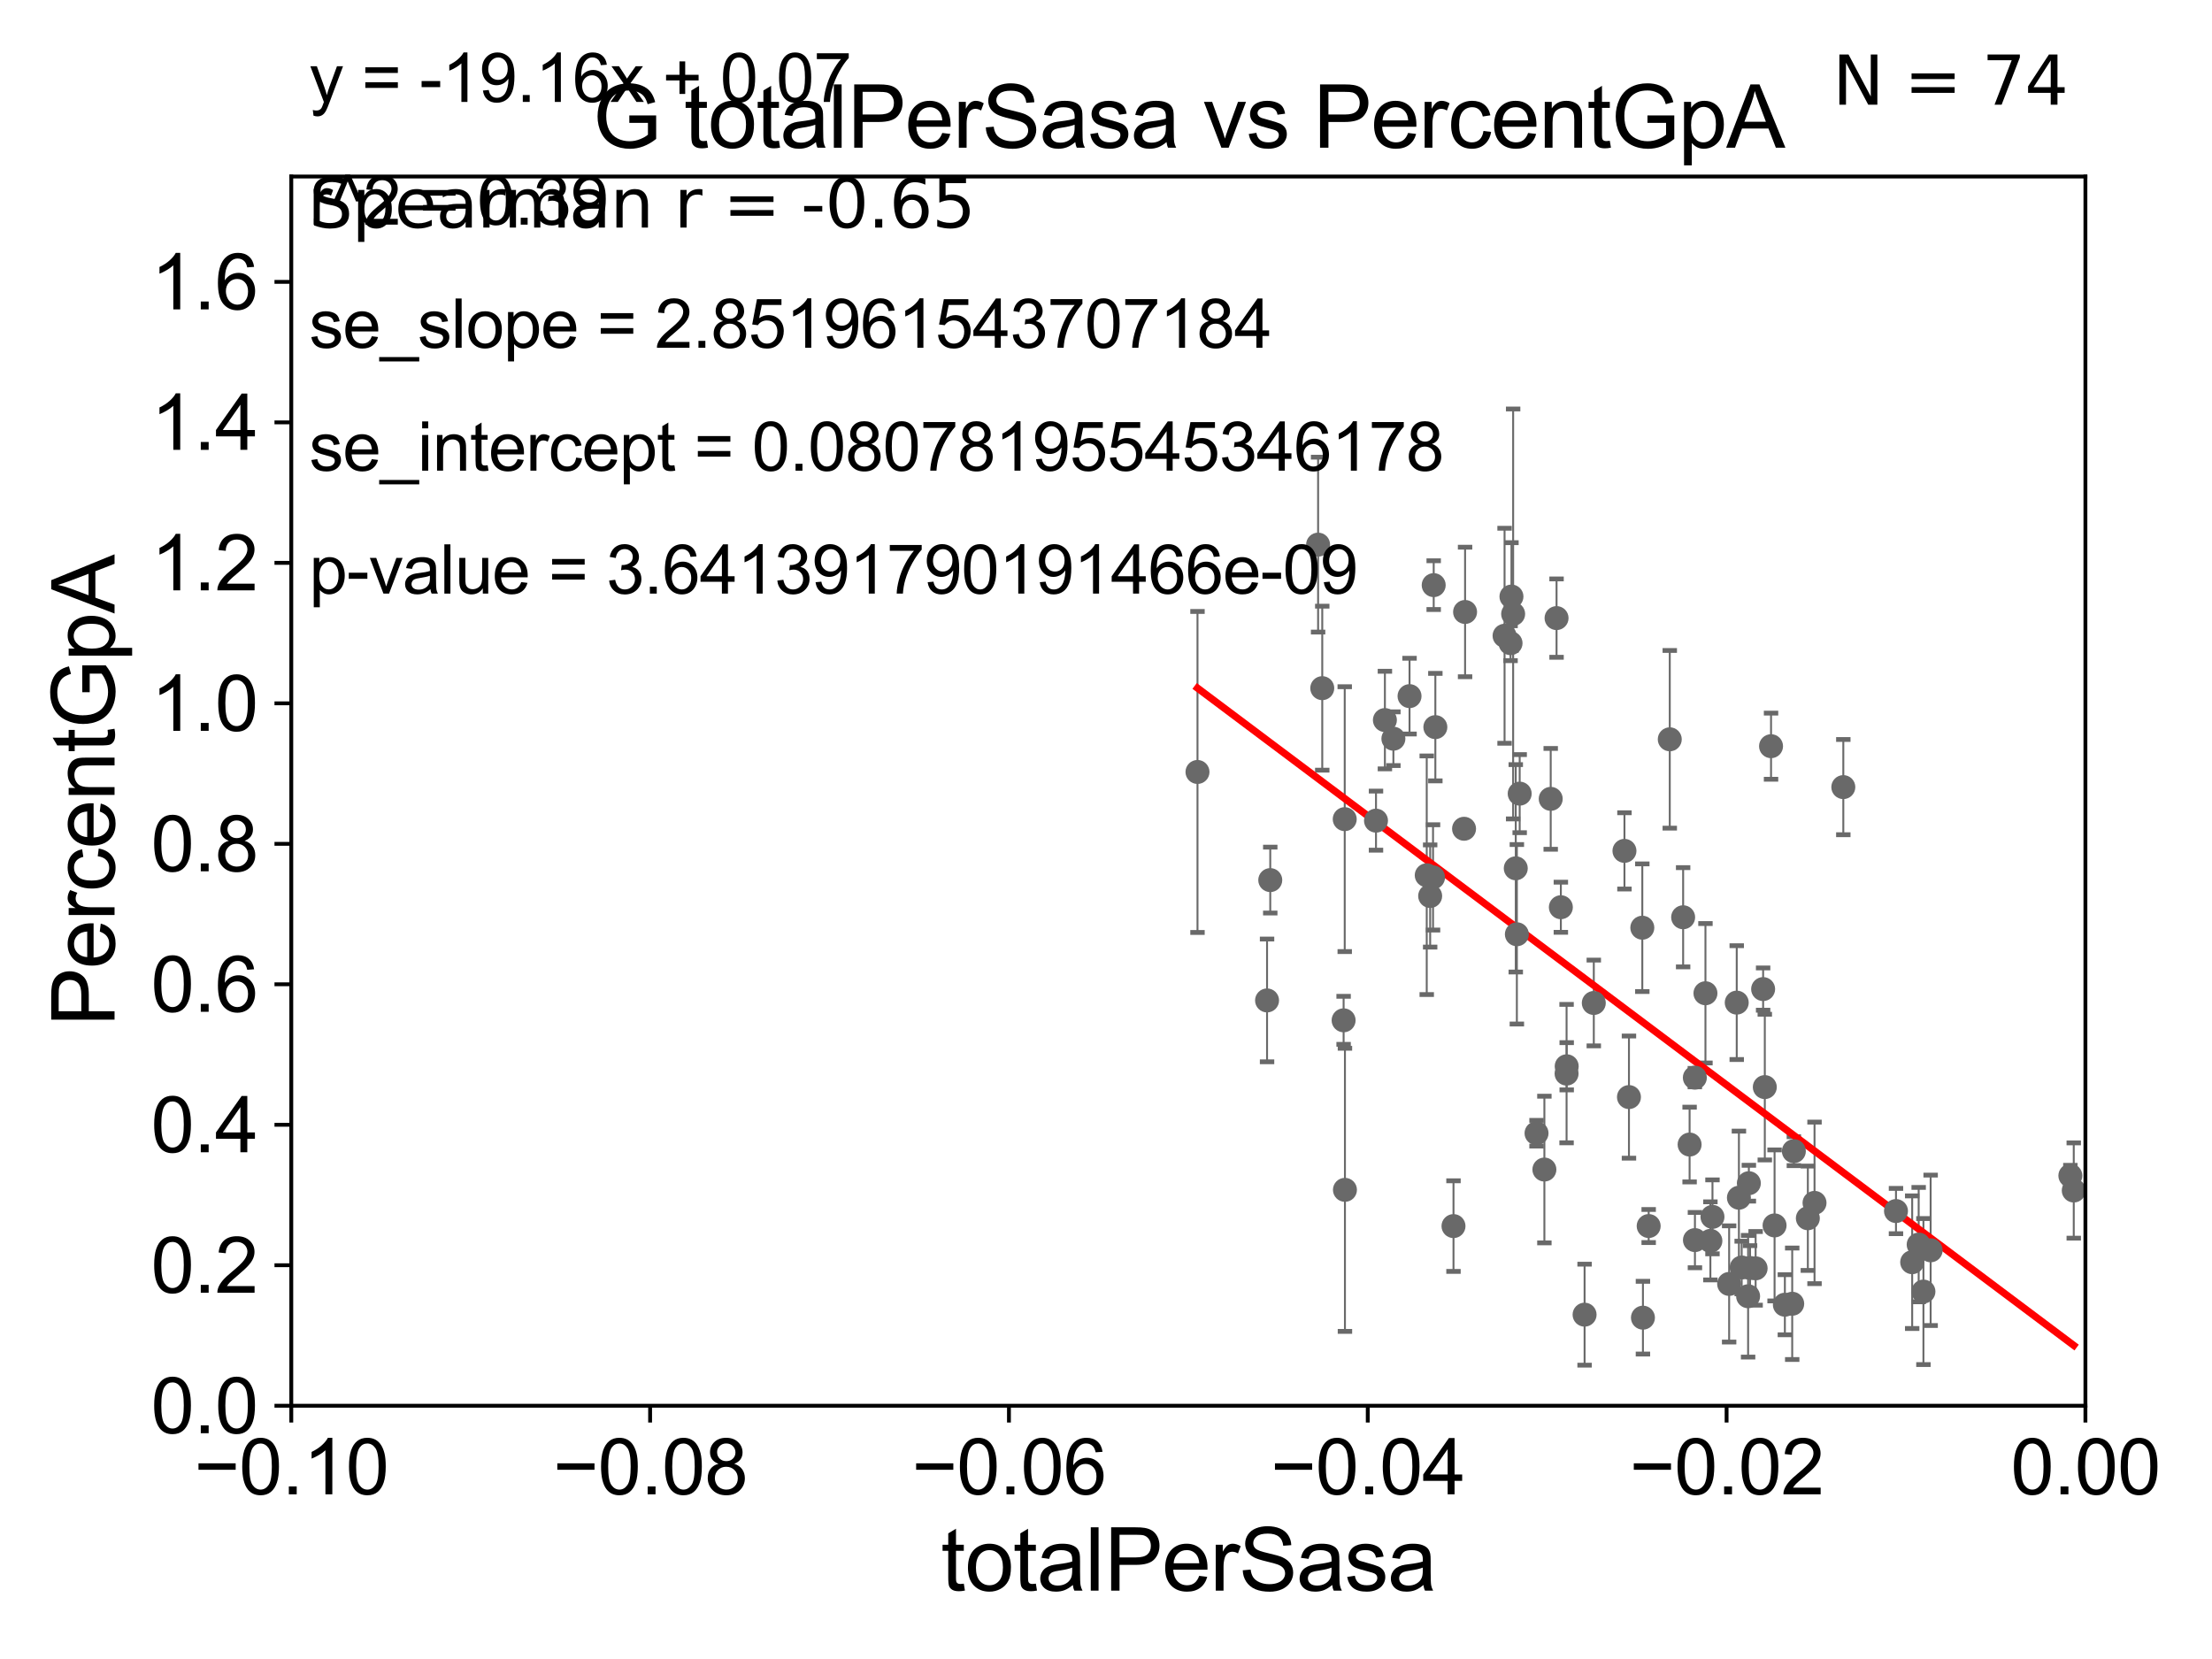 <?xml version="1.0" encoding="utf-8" standalone="no"?>
<!DOCTYPE svg PUBLIC "-//W3C//DTD SVG 1.1//EN"
  "http://www.w3.org/Graphics/SVG/1.1/DTD/svg11.dtd">
<svg xmlns:xlink="http://www.w3.org/1999/xlink" width="460.8pt" height="345.6pt" viewBox="0 0 460.8 345.6" xmlns="http://www.w3.org/2000/svg" version="1.1">
 <defs>
  <style type="text/css">*{stroke-linejoin: round; stroke-linecap: butt}</style>
 </defs>
 <g id="figure_1">
  <g id="patch_1">
   <path d="M 0 345.6 
L 460.8 345.6 
L 460.8 0 
L 0 0 
z
" style="fill: #ffffff"/>
  </g>
  <g id="axes_1">
   <g id="patch_2">
    <path d="M 60.68 292.84 
L 434.43 292.84 
L 434.43 36.775 
L 60.68 36.775 
z
" style="fill: #ffffff"/>
   </g>
   <g id="PathCollection_1">
    <defs>
     <path id="m80c56d9b5d" d="M 0 1.118 
C 0.297 1.118 0.581 1 0.791 0.791 
C 1 0.581 1.118 0.297 1.118 0 
C 1.118 -0.297 1 -0.581 0.791 -0.791 
C 0.581 -1 0.297 -1.118 0 -1.118 
C -0.297 -1.118 -0.581 -1 -0.791 -0.791 
C -1 -0.581 -1.118 -0.297 -1.118 0 
C -1.118 0.297 -1 0.581 -0.791 0.791 
C -0.581 1 -0.297 1.118 0 1.118 
z
" style="stroke: #696969"/>
    </defs>
    <g clip-path="url(#pf1cefd1ef2)">
     <use xlink:href="#m80c56d9b5d" x="249.459" y="160.814" style="fill: #696969; stroke: #696969"/>
     <use xlink:href="#m80c56d9b5d" x="353.086" y="258.335" style="fill: #696969; stroke: #696969"/>
     <use xlink:href="#m80c56d9b5d" x="360.211" y="267.466" style="fill: #696969; stroke: #696969"/>
     <use xlink:href="#m80c56d9b5d" x="332.017" y="208.938" style="fill: #696969; stroke: #696969"/>
     <use xlink:href="#m80c56d9b5d" x="302.79" y="255.418" style="fill: #696969; stroke: #696969"/>
     <use xlink:href="#m80c56d9b5d" x="367.641" y="226.462" style="fill: #696969; stroke: #696969"/>
     <use xlink:href="#m80c56d9b5d" x="342.254" y="274.495" style="fill: #696969; stroke: #696969"/>
     <use xlink:href="#m80c56d9b5d" x="365.728" y="264.219" style="fill: #696969; stroke: #696969"/>
     <use xlink:href="#m80c56d9b5d" x="343.45" y="255.406" style="fill: #696969; stroke: #696969"/>
     <use xlink:href="#m80c56d9b5d" x="364.318" y="246.482" style="fill: #696969; stroke: #696969"/>
     <use xlink:href="#m80c56d9b5d" x="356.305" y="258.495" style="fill: #696969; stroke: #696969"/>
     <use xlink:href="#m80c56d9b5d" x="351.976" y="238.43" style="fill: #696969; stroke: #696969"/>
     <use xlink:href="#m80c56d9b5d" x="350.628" y="191.082" style="fill: #696969; stroke: #696969"/>
     <use xlink:href="#m80c56d9b5d" x="356.74" y="253.493" style="fill: #696969; stroke: #696969"/>
     <use xlink:href="#m80c56d9b5d" x="339.342" y="228.542" style="fill: #696969; stroke: #696969"/>
     <use xlink:href="#m80c56d9b5d" x="361.793" y="208.864" style="fill: #696969; stroke: #696969"/>
     <use xlink:href="#m80c56d9b5d" x="324.259" y="128.76" style="fill: #696969; stroke: #696969"/>
     <use xlink:href="#m80c56d9b5d" x="326.347" y="223.65" style="fill: #696969; stroke: #696969"/>
     <use xlink:href="#m80c56d9b5d" x="342.124" y="193.259" style="fill: #696969; stroke: #696969"/>
     <use xlink:href="#m80c56d9b5d" x="368.94" y="155.446" style="fill: #696969; stroke: #696969"/>
     <use xlink:href="#m80c56d9b5d" x="364.571" y="264.146" style="fill: #696969; stroke: #696969"/>
     <use xlink:href="#m80c56d9b5d" x="400.686" y="269.055" style="fill: #696969; stroke: #696969"/>
     <use xlink:href="#m80c56d9b5d" x="402.188" y="260.463" style="fill: #696969; stroke: #696969"/>
     <use xlink:href="#m80c56d9b5d" x="399.694" y="259.271" style="fill: #696969; stroke: #696969"/>
     <use xlink:href="#m80c56d9b5d" x="394.969" y="252.283" style="fill: #696969; stroke: #696969"/>
     <use xlink:href="#m80c56d9b5d" x="398.343" y="262.939" style="fill: #696969; stroke: #696969"/>
     <use xlink:href="#m80c56d9b5d" x="373.695" y="239.809" style="fill: #696969; stroke: #696969"/>
     <use xlink:href="#m80c56d9b5d" x="377.999" y="250.581" style="fill: #696969; stroke: #696969"/>
     <use xlink:href="#m80c56d9b5d" x="364.163" y="270.034" style="fill: #696969; stroke: #696969"/>
     <use xlink:href="#m80c56d9b5d" x="373.351" y="271.596" style="fill: #696969; stroke: #696969"/>
     <use xlink:href="#m80c56d9b5d" x="369.676" y="255.278" style="fill: #696969; stroke: #696969"/>
     <use xlink:href="#m80c56d9b5d" x="371.82" y="271.795" style="fill: #696969; stroke: #696969"/>
     <use xlink:href="#m80c56d9b5d" x="376.608" y="253.784" style="fill: #696969; stroke: #696969"/>
     <use xlink:href="#m80c56d9b5d" x="362.248" y="249.509" style="fill: #696969; stroke: #696969"/>
     <use xlink:href="#m80c56d9b5d" x="383.996" y="163.969" style="fill: #696969; stroke: #696969"/>
     <use xlink:href="#m80c56d9b5d" x="362.825" y="264.045" style="fill: #696969; stroke: #696969"/>
     <use xlink:href="#m80c56d9b5d" x="367.291" y="206.043" style="fill: #696969; stroke: #696969"/>
     <use xlink:href="#m80c56d9b5d" x="353.067" y="224.491" style="fill: #696969; stroke: #696969"/>
     <use xlink:href="#m80c56d9b5d" x="431.295" y="244.914" style="fill: #696969; stroke: #696969"/>
     <use xlink:href="#m80c56d9b5d" x="315.762" y="180.884" style="fill: #696969; stroke: #696969"/>
     <use xlink:href="#m80c56d9b5d" x="347.843" y="154.01" style="fill: #696969; stroke: #696969"/>
     <use xlink:href="#m80c56d9b5d" x="338.404" y="177.251" style="fill: #696969; stroke: #696969"/>
     <use xlink:href="#m80c56d9b5d" x="313.428" y="132.439" style="fill: #696969; stroke: #696969"/>
     <use xlink:href="#m80c56d9b5d" x="298.528" y="182.777" style="fill: #696969; stroke: #696969"/>
     <use xlink:href="#m80c56d9b5d" x="279.899" y="212.55" style="fill: #696969; stroke: #696969"/>
     <use xlink:href="#m80c56d9b5d" x="280.131" y="170.644" style="fill: #696969; stroke: #696969"/>
     <use xlink:href="#m80c56d9b5d" x="293.633" y="145.017" style="fill: #696969; stroke: #696969"/>
     <use xlink:href="#m80c56d9b5d" x="305.203" y="127.485" style="fill: #696969; stroke: #696969"/>
     <use xlink:href="#m80c56d9b5d" x="297.215" y="182.332" style="fill: #696969; stroke: #696969"/>
     <use xlink:href="#m80c56d9b5d" x="286.645" y="170.955" style="fill: #696969; stroke: #696969"/>
     <use xlink:href="#m80c56d9b5d" x="297.928" y="186.652" style="fill: #696969; stroke: #696969"/>
     <use xlink:href="#m80c56d9b5d" x="288.499" y="150.001" style="fill: #696969; stroke: #696969"/>
     <use xlink:href="#m80c56d9b5d" x="264.618" y="183.34" style="fill: #696969; stroke: #696969"/>
     <use xlink:href="#m80c56d9b5d" x="274.585" y="113.457" style="fill: #696969; stroke: #696969"/>
     <use xlink:href="#m80c56d9b5d" x="275.45" y="143.356" style="fill: #696969; stroke: #696969"/>
     <use xlink:href="#m80c56d9b5d" x="263.951" y="208.407" style="fill: #696969; stroke: #696969"/>
     <use xlink:href="#m80c56d9b5d" x="304.99" y="172.647" style="fill: #696969; stroke: #696969"/>
     <use xlink:href="#m80c56d9b5d" x="299.01" y="151.474" style="fill: #696969; stroke: #696969"/>
     <use xlink:href="#m80c56d9b5d" x="298.665" y="121.894" style="fill: #696969; stroke: #696969"/>
     <use xlink:href="#m80c56d9b5d" x="355.277" y="206.914" style="fill: #696969; stroke: #696969"/>
     <use xlink:href="#m80c56d9b5d" x="321.724" y="243.637" style="fill: #696969; stroke: #696969"/>
     <use xlink:href="#m80c56d9b5d" x="325.155" y="188.992" style="fill: #696969; stroke: #696969"/>
     <use xlink:href="#m80c56d9b5d" x="320.088" y="236.069" style="fill: #696969; stroke: #696969"/>
     <use xlink:href="#m80c56d9b5d" x="326.372" y="222.124" style="fill: #696969; stroke: #696969"/>
     <use xlink:href="#m80c56d9b5d" x="330.098" y="273.868" style="fill: #696969; stroke: #696969"/>
     <use xlink:href="#m80c56d9b5d" x="315.991" y="194.625" style="fill: #696969; stroke: #696969"/>
     <use xlink:href="#m80c56d9b5d" x="280.176" y="247.865" style="fill: #696969; stroke: #696969"/>
     <use xlink:href="#m80c56d9b5d" x="315.215" y="127.898" style="fill: #696969; stroke: #696969"/>
     <use xlink:href="#m80c56d9b5d" x="314.675" y="133.988" style="fill: #696969; stroke: #696969"/>
     <use xlink:href="#m80c56d9b5d" x="290.269" y="153.884" style="fill: #696969; stroke: #696969"/>
     <use xlink:href="#m80c56d9b5d" x="323.042" y="166.416" style="fill: #696969; stroke: #696969"/>
     <use xlink:href="#m80c56d9b5d" x="316.578" y="165.328" style="fill: #696969; stroke: #696969"/>
     <use xlink:href="#m80c56d9b5d" x="314.863" y="124.27" style="fill: #696969; stroke: #696969"/>
     <use xlink:href="#m80c56d9b5d" x="432.001" y="248.006" style="fill: #696969; stroke: #696969"/>
    </g>
   </g>
   <g id="matplotlib.axis_1">
    <g id="xtick_1">
     <g id="line2d_1">
      <defs>
       <path id="m48ea67dbfe" d="M 0 0 
L 0 3.5 
" style="stroke: #000000; stroke-width: 0.8"/>
      </defs>
      <g>
       <use xlink:href="#m48ea67dbfe" x="60.68" y="292.84" style="stroke: #000000; stroke-width: 0.8"/>
      </g>
     </g>
     <g id="text_1">
      <!-- −0.10 -->
      <g transform="translate(40.439 311.293)scale(0.16 -0.16)">
       <defs>
        <path id="ArialMT-2212" d="M 3381 1997 
L 356 1997 
L 356 2522 
L 3381 2522 
L 3381 1997 
z
" transform="scale(0.016)"/>
        <path id="ArialMT-30" d="M 266 2259 
Q 266 3072 433 3567 
Q 600 4063 929 4331 
Q 1259 4600 1759 4600 
Q 2128 4600 2406 4451 
Q 2684 4303 2865 4023 
Q 3047 3744 3150 3342 
Q 3253 2941 3253 2259 
Q 3253 1453 3087 958 
Q 2922 463 2592 192 
Q 2263 -78 1759 -78 
Q 1097 -78 719 397 
Q 266 969 266 2259 
z
M 844 2259 
Q 844 1131 1108 757 
Q 1372 384 1759 384 
Q 2147 384 2411 759 
Q 2675 1134 2675 2259 
Q 2675 3391 2411 3762 
Q 2147 4134 1753 4134 
Q 1366 4134 1134 3806 
Q 844 3388 844 2259 
z
" transform="scale(0.016)"/>
        <path id="ArialMT-2e" d="M 581 0 
L 581 641 
L 1222 641 
L 1222 0 
L 581 0 
z
" transform="scale(0.016)"/>
        <path id="ArialMT-31" d="M 2384 0 
L 1822 0 
L 1822 3584 
Q 1619 3391 1289 3197 
Q 959 3003 697 2906 
L 697 3450 
Q 1169 3672 1522 3987 
Q 1875 4303 2022 4600 
L 2384 4600 
L 2384 0 
z
" transform="scale(0.016)"/>
       </defs>
       <use xlink:href="#ArialMT-2212"/>
       <use xlink:href="#ArialMT-30" x="58.398"/>
       <use xlink:href="#ArialMT-2e" x="114.014"/>
       <use xlink:href="#ArialMT-31" x="141.797"/>
       <use xlink:href="#ArialMT-30" x="197.412"/>
      </g>
     </g>
    </g>
    <g id="xtick_2">
     <g id="line2d_2">
      <g>
       <use xlink:href="#m48ea67dbfe" x="135.43" y="292.84" style="stroke: #000000; stroke-width: 0.8"/>
      </g>
     </g>
     <g id="text_2">
      <!-- −0.08 -->
      <g transform="translate(115.189 311.293)scale(0.16 -0.16)">
       <defs>
        <path id="ArialMT-38" d="M 1131 2484 
Q 781 2613 612 2850 
Q 444 3088 444 3419 
Q 444 3919 803 4259 
Q 1163 4600 1759 4600 
Q 2359 4600 2725 4251 
Q 3091 3903 3091 3403 
Q 3091 3084 2923 2848 
Q 2756 2613 2416 2484 
Q 2838 2347 3058 2040 
Q 3278 1734 3278 1309 
Q 3278 722 2862 322 
Q 2447 -78 1769 -78 
Q 1091 -78 675 323 
Q 259 725 259 1325 
Q 259 1772 486 2073 
Q 713 2375 1131 2484 
z
M 1019 3438 
Q 1019 3113 1228 2906 
Q 1438 2700 1772 2700 
Q 2097 2700 2305 2904 
Q 2513 3109 2513 3406 
Q 2513 3716 2298 3927 
Q 2084 4138 1766 4138 
Q 1444 4138 1231 3931 
Q 1019 3725 1019 3438 
z
M 838 1322 
Q 838 1081 952 856 
Q 1066 631 1291 507 
Q 1516 384 1775 384 
Q 2178 384 2440 643 
Q 2703 903 2703 1303 
Q 2703 1709 2433 1975 
Q 2163 2241 1756 2241 
Q 1359 2241 1098 1978 
Q 838 1716 838 1322 
z
" transform="scale(0.016)"/>
       </defs>
       <use xlink:href="#ArialMT-2212"/>
       <use xlink:href="#ArialMT-30" x="58.398"/>
       <use xlink:href="#ArialMT-2e" x="114.014"/>
       <use xlink:href="#ArialMT-30" x="141.797"/>
       <use xlink:href="#ArialMT-38" x="197.412"/>
      </g>
     </g>
    </g>
    <g id="xtick_3">
     <g id="line2d_3">
      <g>
       <use xlink:href="#m48ea67dbfe" x="210.18" y="292.84" style="stroke: #000000; stroke-width: 0.8"/>
      </g>
     </g>
     <g id="text_3">
      <!-- −0.06 -->
      <g transform="translate(189.939 311.293)scale(0.16 -0.16)">
       <defs>
        <path id="ArialMT-36" d="M 3184 3459 
L 2625 3416 
Q 2550 3747 2413 3897 
Q 2184 4138 1850 4138 
Q 1581 4138 1378 3988 
Q 1113 3794 959 3422 
Q 806 3050 800 2363 
Q 1003 2672 1297 2822 
Q 1591 2972 1913 2972 
Q 2475 2972 2870 2558 
Q 3266 2144 3266 1488 
Q 3266 1056 3080 686 
Q 2894 316 2569 119 
Q 2244 -78 1831 -78 
Q 1128 -78 684 439 
Q 241 956 241 2144 
Q 241 3472 731 4075 
Q 1159 4600 1884 4600 
Q 2425 4600 2770 4297 
Q 3116 3994 3184 3459 
z
M 888 1484 
Q 888 1194 1011 928 
Q 1134 663 1356 523 
Q 1578 384 1822 384 
Q 2178 384 2434 671 
Q 2691 959 2691 1453 
Q 2691 1928 2437 2201 
Q 2184 2475 1800 2475 
Q 1419 2475 1153 2201 
Q 888 1928 888 1484 
z
" transform="scale(0.016)"/>
       </defs>
       <use xlink:href="#ArialMT-2212"/>
       <use xlink:href="#ArialMT-30" x="58.398"/>
       <use xlink:href="#ArialMT-2e" x="114.014"/>
       <use xlink:href="#ArialMT-30" x="141.797"/>
       <use xlink:href="#ArialMT-36" x="197.412"/>
      </g>
     </g>
    </g>
    <g id="xtick_4">
     <g id="line2d_4">
      <g>
       <use xlink:href="#m48ea67dbfe" x="284.93" y="292.84" style="stroke: #000000; stroke-width: 0.8"/>
      </g>
     </g>
     <g id="text_4">
      <!-- −0.04 -->
      <g transform="translate(264.689 311.293)scale(0.16 -0.16)">
       <defs>
        <path id="ArialMT-34" d="M 2069 0 
L 2069 1097 
L 81 1097 
L 81 1613 
L 2172 4581 
L 2631 4581 
L 2631 1613 
L 3250 1613 
L 3250 1097 
L 2631 1097 
L 2631 0 
L 2069 0 
z
M 2069 1613 
L 2069 3678 
L 634 1613 
L 2069 1613 
z
" transform="scale(0.016)"/>
       </defs>
       <use xlink:href="#ArialMT-2212"/>
       <use xlink:href="#ArialMT-30" x="58.398"/>
       <use xlink:href="#ArialMT-2e" x="114.014"/>
       <use xlink:href="#ArialMT-30" x="141.797"/>
       <use xlink:href="#ArialMT-34" x="197.412"/>
      </g>
     </g>
    </g>
    <g id="xtick_5">
     <g id="line2d_5">
      <g>
       <use xlink:href="#m48ea67dbfe" x="359.68" y="292.84" style="stroke: #000000; stroke-width: 0.8"/>
      </g>
     </g>
     <g id="text_5">
      <!-- −0.02 -->
      <g transform="translate(339.439 311.293)scale(0.16 -0.16)">
       <defs>
        <path id="ArialMT-32" d="M 3222 541 
L 3222 0 
L 194 0 
Q 188 203 259 391 
Q 375 700 629 1000 
Q 884 1300 1366 1694 
Q 2113 2306 2375 2664 
Q 2638 3022 2638 3341 
Q 2638 3675 2398 3904 
Q 2159 4134 1775 4134 
Q 1369 4134 1125 3890 
Q 881 3647 878 3216 
L 300 3275 
Q 359 3922 746 4261 
Q 1134 4600 1788 4600 
Q 2447 4600 2831 4234 
Q 3216 3869 3216 3328 
Q 3216 3053 3103 2787 
Q 2991 2522 2730 2228 
Q 2469 1934 1863 1422 
Q 1356 997 1212 845 
Q 1069 694 975 541 
L 3222 541 
z
" transform="scale(0.016)"/>
       </defs>
       <use xlink:href="#ArialMT-2212"/>
       <use xlink:href="#ArialMT-30" x="58.398"/>
       <use xlink:href="#ArialMT-2e" x="114.014"/>
       <use xlink:href="#ArialMT-30" x="141.797"/>
       <use xlink:href="#ArialMT-32" x="197.412"/>
      </g>
     </g>
    </g>
    <g id="xtick_6">
     <g id="line2d_6">
      <g>
       <use xlink:href="#m48ea67dbfe" x="434.43" y="292.84" style="stroke: #000000; stroke-width: 0.8"/>
      </g>
     </g>
     <g id="text_6">
      <!-- 0.00 -->
      <g transform="translate(418.861 311.293)scale(0.16 -0.16)">
       <use xlink:href="#ArialMT-30"/>
       <use xlink:href="#ArialMT-2e" x="55.615"/>
       <use xlink:href="#ArialMT-30" x="83.398"/>
       <use xlink:href="#ArialMT-30" x="139.014"/>
      </g>
     </g>
    </g>
    <g id="text_7">
     <!-- totalPerSasa -->
     <g transform="translate(196.027 331.357)scale(0.18 -0.18)">
      <defs>
       <path id="ArialMT-74" d="M 1650 503 
L 1731 6 
Q 1494 -44 1306 -44 
Q 1000 -44 831 53 
Q 663 150 594 308 
Q 525 466 525 972 
L 525 2881 
L 113 2881 
L 113 3319 
L 525 3319 
L 525 4141 
L 1084 4478 
L 1084 3319 
L 1650 3319 
L 1650 2881 
L 1084 2881 
L 1084 941 
Q 1084 700 1114 631 
Q 1144 563 1211 522 
Q 1278 481 1403 481 
Q 1497 481 1650 503 
z
" transform="scale(0.016)"/>
       <path id="ArialMT-6f" d="M 213 1659 
Q 213 2581 725 3025 
Q 1153 3394 1769 3394 
Q 2453 3394 2887 2945 
Q 3322 2497 3322 1706 
Q 3322 1066 3130 698 
Q 2938 331 2570 128 
Q 2203 -75 1769 -75 
Q 1072 -75 642 372 
Q 213 819 213 1659 
z
M 791 1659 
Q 791 1022 1069 705 
Q 1347 388 1769 388 
Q 2188 388 2466 706 
Q 2744 1025 2744 1678 
Q 2744 2294 2464 2611 
Q 2184 2928 1769 2928 
Q 1347 2928 1069 2612 
Q 791 2297 791 1659 
z
" transform="scale(0.016)"/>
       <path id="ArialMT-61" d="M 2588 409 
Q 2275 144 1986 34 
Q 1697 -75 1366 -75 
Q 819 -75 525 192 
Q 231 459 231 875 
Q 231 1119 342 1320 
Q 453 1522 633 1644 
Q 813 1766 1038 1828 
Q 1203 1872 1538 1913 
Q 2219 1994 2541 2106 
Q 2544 2222 2544 2253 
Q 2544 2597 2384 2738 
Q 2169 2928 1744 2928 
Q 1347 2928 1158 2789 
Q 969 2650 878 2297 
L 328 2372 
Q 403 2725 575 2942 
Q 747 3159 1072 3276 
Q 1397 3394 1825 3394 
Q 2250 3394 2515 3294 
Q 2781 3194 2906 3042 
Q 3031 2891 3081 2659 
Q 3109 2516 3109 2141 
L 3109 1391 
Q 3109 606 3145 398 
Q 3181 191 3288 0 
L 2700 0 
Q 2613 175 2588 409 
z
M 2541 1666 
Q 2234 1541 1622 1453 
Q 1275 1403 1131 1340 
Q 988 1278 909 1158 
Q 831 1038 831 891 
Q 831 666 1001 516 
Q 1172 366 1500 366 
Q 1825 366 2078 508 
Q 2331 650 2450 897 
Q 2541 1088 2541 1459 
L 2541 1666 
z
" transform="scale(0.016)"/>
       <path id="ArialMT-6c" d="M 409 0 
L 409 4581 
L 972 4581 
L 972 0 
L 409 0 
z
" transform="scale(0.016)"/>
       <path id="ArialMT-50" d="M 494 0 
L 494 4581 
L 2222 4581 
Q 2678 4581 2919 4538 
Q 3256 4481 3484 4323 
Q 3713 4166 3852 3881 
Q 3991 3597 3991 3256 
Q 3991 2672 3619 2267 
Q 3247 1863 2275 1863 
L 1100 1863 
L 1100 0 
L 494 0 
z
M 1100 2403 
L 2284 2403 
Q 2872 2403 3119 2622 
Q 3366 2841 3366 3238 
Q 3366 3525 3220 3729 
Q 3075 3934 2838 4000 
Q 2684 4041 2272 4041 
L 1100 4041 
L 1100 2403 
z
" transform="scale(0.016)"/>
       <path id="ArialMT-65" d="M 2694 1069 
L 3275 997 
Q 3138 488 2766 206 
Q 2394 -75 1816 -75 
Q 1088 -75 661 373 
Q 234 822 234 1631 
Q 234 2469 665 2931 
Q 1097 3394 1784 3394 
Q 2450 3394 2872 2941 
Q 3294 2488 3294 1666 
Q 3294 1616 3291 1516 
L 816 1516 
Q 847 969 1125 678 
Q 1403 388 1819 388 
Q 2128 388 2347 550 
Q 2566 713 2694 1069 
z
M 847 1978 
L 2700 1978 
Q 2663 2397 2488 2606 
Q 2219 2931 1791 2931 
Q 1403 2931 1139 2672 
Q 875 2413 847 1978 
z
" transform="scale(0.016)"/>
       <path id="ArialMT-72" d="M 416 0 
L 416 3319 
L 922 3319 
L 922 2816 
Q 1116 3169 1280 3281 
Q 1444 3394 1641 3394 
Q 1925 3394 2219 3213 
L 2025 2691 
Q 1819 2813 1613 2813 
Q 1428 2813 1281 2702 
Q 1134 2591 1072 2394 
Q 978 2094 978 1738 
L 978 0 
L 416 0 
z
" transform="scale(0.016)"/>
       <path id="ArialMT-53" d="M 288 1472 
L 859 1522 
Q 900 1178 1048 958 
Q 1197 738 1509 602 
Q 1822 466 2213 466 
Q 2559 466 2825 569 
Q 3091 672 3220 851 
Q 3350 1031 3350 1244 
Q 3350 1459 3225 1620 
Q 3100 1781 2813 1891 
Q 2628 1963 1997 2114 
Q 1366 2266 1113 2400 
Q 784 2572 623 2826 
Q 463 3081 463 3397 
Q 463 3744 659 4045 
Q 856 4347 1234 4503 
Q 1613 4659 2075 4659 
Q 2584 4659 2973 4495 
Q 3363 4331 3572 4012 
Q 3781 3694 3797 3291 
L 3216 3247 
Q 3169 3681 2898 3903 
Q 2628 4125 2100 4125 
Q 1550 4125 1298 3923 
Q 1047 3722 1047 3438 
Q 1047 3191 1225 3031 
Q 1400 2872 2139 2705 
Q 2878 2538 3153 2413 
Q 3553 2228 3743 1945 
Q 3934 1663 3934 1294 
Q 3934 928 3725 604 
Q 3516 281 3123 101 
Q 2731 -78 2241 -78 
Q 1619 -78 1198 103 
Q 778 284 539 648 
Q 300 1013 288 1472 
z
" transform="scale(0.016)"/>
       <path id="ArialMT-73" d="M 197 991 
L 753 1078 
Q 800 744 1014 566 
Q 1228 388 1613 388 
Q 2000 388 2187 545 
Q 2375 703 2375 916 
Q 2375 1106 2209 1216 
Q 2094 1291 1634 1406 
Q 1016 1563 777 1677 
Q 538 1791 414 1992 
Q 291 2194 291 2438 
Q 291 2659 392 2848 
Q 494 3038 669 3163 
Q 800 3259 1026 3326 
Q 1253 3394 1513 3394 
Q 1903 3394 2198 3281 
Q 2494 3169 2634 2976 
Q 2775 2784 2828 2463 
L 2278 2388 
Q 2241 2644 2061 2787 
Q 1881 2931 1553 2931 
Q 1166 2931 1000 2803 
Q 834 2675 834 2503 
Q 834 2394 903 2306 
Q 972 2216 1119 2156 
Q 1203 2125 1616 2013 
Q 2213 1853 2448 1751 
Q 2684 1650 2818 1456 
Q 2953 1263 2953 975 
Q 2953 694 2789 445 
Q 2625 197 2315 61 
Q 2006 -75 1616 -75 
Q 969 -75 630 194 
Q 291 463 197 991 
z
" transform="scale(0.016)"/>
      </defs>
      <use xlink:href="#ArialMT-74"/>
      <use xlink:href="#ArialMT-6f" x="27.783"/>
      <use xlink:href="#ArialMT-74" x="83.398"/>
      <use xlink:href="#ArialMT-61" x="111.182"/>
      <use xlink:href="#ArialMT-6c" x="166.797"/>
      <use xlink:href="#ArialMT-50" x="189.014"/>
      <use xlink:href="#ArialMT-65" x="255.713"/>
      <use xlink:href="#ArialMT-72" x="311.328"/>
      <use xlink:href="#ArialMT-53" x="344.629"/>
      <use xlink:href="#ArialMT-61" x="411.328"/>
      <use xlink:href="#ArialMT-73" x="466.943"/>
      <use xlink:href="#ArialMT-61" x="516.943"/>
     </g>
    </g>
   </g>
   <g id="matplotlib.axis_2">
    <g id="ytick_1">
     <g id="line2d_7">
      <defs>
       <path id="mb1c54653a3" d="M 0 0 
L -3.5 0 
" style="stroke: #000000; stroke-width: 0.8"/>
      </defs>
      <g>
       <use xlink:href="#mb1c54653a3" x="60.68" y="292.84" style="stroke: #000000; stroke-width: 0.8"/>
      </g>
     </g>
     <g id="text_8">
      <!-- 0.0 -->
      <g transform="translate(31.44 298.566)scale(0.16 -0.16)">
       <use xlink:href="#ArialMT-30"/>
       <use xlink:href="#ArialMT-2e" x="55.615"/>
       <use xlink:href="#ArialMT-30" x="83.398"/>
      </g>
     </g>
    </g>
    <g id="ytick_2">
     <g id="line2d_8">
      <g>
       <use xlink:href="#mb1c54653a3" x="60.68" y="263.575" style="stroke: #000000; stroke-width: 0.8"/>
      </g>
     </g>
     <g id="text_9">
      <!-- 0.2 -->
      <g transform="translate(31.44 269.302)scale(0.16 -0.16)">
       <use xlink:href="#ArialMT-30"/>
       <use xlink:href="#ArialMT-2e" x="55.615"/>
       <use xlink:href="#ArialMT-32" x="83.398"/>
      </g>
     </g>
    </g>
    <g id="ytick_3">
     <g id="line2d_9">
      <g>
       <use xlink:href="#mb1c54653a3" x="60.68" y="234.311" style="stroke: #000000; stroke-width: 0.8"/>
      </g>
     </g>
     <g id="text_10">
      <!-- 0.4 -->
      <g transform="translate(31.44 240.037)scale(0.16 -0.16)">
       <use xlink:href="#ArialMT-30"/>
       <use xlink:href="#ArialMT-2e" x="55.615"/>
       <use xlink:href="#ArialMT-34" x="83.398"/>
      </g>
     </g>
    </g>
    <g id="ytick_4">
     <g id="line2d_10">
      <g>
       <use xlink:href="#mb1c54653a3" x="60.68" y="205.046" style="stroke: #000000; stroke-width: 0.8"/>
      </g>
     </g>
     <g id="text_11">
      <!-- 0.6 -->
      <g transform="translate(31.44 210.772)scale(0.16 -0.16)">
       <use xlink:href="#ArialMT-30"/>
       <use xlink:href="#ArialMT-2e" x="55.615"/>
       <use xlink:href="#ArialMT-36" x="83.398"/>
      </g>
     </g>
    </g>
    <g id="ytick_5">
     <g id="line2d_11">
      <g>
       <use xlink:href="#mb1c54653a3" x="60.68" y="175.782" style="stroke: #000000; stroke-width: 0.8"/>
      </g>
     </g>
     <g id="text_12">
      <!-- 0.8 -->
      <g transform="translate(31.44 181.508)scale(0.16 -0.16)">
       <use xlink:href="#ArialMT-30"/>
       <use xlink:href="#ArialMT-2e" x="55.615"/>
       <use xlink:href="#ArialMT-38" x="83.398"/>
      </g>
     </g>
    </g>
    <g id="ytick_6">
     <g id="line2d_12">
      <g>
       <use xlink:href="#mb1c54653a3" x="60.68" y="146.517" style="stroke: #000000; stroke-width: 0.8"/>
      </g>
     </g>
     <g id="text_13">
      <!-- 1.0 -->
      <g transform="translate(31.44 152.243)scale(0.16 -0.16)">
       <use xlink:href="#ArialMT-31"/>
       <use xlink:href="#ArialMT-2e" x="55.615"/>
       <use xlink:href="#ArialMT-30" x="83.398"/>
      </g>
     </g>
    </g>
    <g id="ytick_7">
     <g id="line2d_13">
      <g>
       <use xlink:href="#mb1c54653a3" x="60.68" y="117.252" style="stroke: #000000; stroke-width: 0.8"/>
      </g>
     </g>
     <g id="text_14">
      <!-- 1.2 -->
      <g transform="translate(31.44 122.979)scale(0.16 -0.16)">
       <use xlink:href="#ArialMT-31"/>
       <use xlink:href="#ArialMT-2e" x="55.615"/>
       <use xlink:href="#ArialMT-32" x="83.398"/>
      </g>
     </g>
    </g>
    <g id="ytick_8">
     <g id="line2d_14">
      <g>
       <use xlink:href="#mb1c54653a3" x="60.68" y="87.988" style="stroke: #000000; stroke-width: 0.8"/>
      </g>
     </g>
     <g id="text_15">
      <!-- 1.4 -->
      <g transform="translate(31.44 93.714)scale(0.16 -0.16)">
       <use xlink:href="#ArialMT-31"/>
       <use xlink:href="#ArialMT-2e" x="55.615"/>
       <use xlink:href="#ArialMT-34" x="83.398"/>
      </g>
     </g>
    </g>
    <g id="ytick_9">
     <g id="line2d_15">
      <g>
       <use xlink:href="#mb1c54653a3" x="60.68" y="58.723" style="stroke: #000000; stroke-width: 0.8"/>
      </g>
     </g>
     <g id="text_16">
      <!-- 1.6 -->
      <g transform="translate(31.44 64.45)scale(0.16 -0.16)">
       <use xlink:href="#ArialMT-31"/>
       <use xlink:href="#ArialMT-2e" x="55.615"/>
       <use xlink:href="#ArialMT-36" x="83.398"/>
      </g>
     </g>
    </g>
    <g id="text_17">
     <!-- PercentGpA -->
     <g transform="translate(23.863 213.831)rotate(-90)scale(0.18 -0.18)">
      <defs>
       <path id="ArialMT-63" d="M 2588 1216 
L 3141 1144 
Q 3050 572 2676 248 
Q 2303 -75 1759 -75 
Q 1078 -75 664 370 
Q 250 816 250 1647 
Q 250 2184 428 2587 
Q 606 2991 970 3192 
Q 1334 3394 1763 3394 
Q 2303 3394 2647 3120 
Q 2991 2847 3088 2344 
L 2541 2259 
Q 2463 2594 2264 2762 
Q 2066 2931 1784 2931 
Q 1359 2931 1093 2626 
Q 828 2322 828 1663 
Q 828 994 1084 691 
Q 1341 388 1753 388 
Q 2084 388 2306 591 
Q 2528 794 2588 1216 
z
" transform="scale(0.016)"/>
       <path id="ArialMT-6e" d="M 422 0 
L 422 3319 
L 928 3319 
L 928 2847 
Q 1294 3394 1984 3394 
Q 2284 3394 2536 3286 
Q 2788 3178 2913 3003 
Q 3038 2828 3088 2588 
Q 3119 2431 3119 2041 
L 3119 0 
L 2556 0 
L 2556 2019 
Q 2556 2363 2490 2533 
Q 2425 2703 2258 2804 
Q 2091 2906 1866 2906 
Q 1506 2906 1245 2678 
Q 984 2450 984 1813 
L 984 0 
L 422 0 
z
" transform="scale(0.016)"/>
       <path id="ArialMT-47" d="M 2638 1797 
L 2638 2334 
L 4578 2338 
L 4578 638 
Q 4131 281 3656 101 
Q 3181 -78 2681 -78 
Q 2006 -78 1454 211 
Q 903 500 622 1047 
Q 341 1594 341 2269 
Q 341 2938 620 3517 
Q 900 4097 1425 4378 
Q 1950 4659 2634 4659 
Q 3131 4659 3532 4498 
Q 3934 4338 4162 4050 
Q 4391 3763 4509 3300 
L 3963 3150 
Q 3859 3500 3706 3700 
Q 3553 3900 3268 4020 
Q 2984 4141 2638 4141 
Q 2222 4141 1919 4014 
Q 1616 3888 1430 3681 
Q 1244 3475 1141 3228 
Q 966 2803 966 2306 
Q 966 1694 1177 1281 
Q 1388 869 1791 669 
Q 2194 469 2647 469 
Q 3041 469 3416 620 
Q 3791 772 3984 944 
L 3984 1797 
L 2638 1797 
z
" transform="scale(0.016)"/>
       <path id="ArialMT-70" d="M 422 -1272 
L 422 3319 
L 934 3319 
L 934 2888 
Q 1116 3141 1344 3267 
Q 1572 3394 1897 3394 
Q 2322 3394 2647 3175 
Q 2972 2956 3137 2557 
Q 3303 2159 3303 1684 
Q 3303 1175 3120 767 
Q 2938 359 2589 142 
Q 2241 -75 1856 -75 
Q 1575 -75 1351 44 
Q 1128 163 984 344 
L 984 -1272 
L 422 -1272 
z
M 931 1641 
Q 931 1000 1190 694 
Q 1450 388 1819 388 
Q 2194 388 2461 705 
Q 2728 1022 2728 1688 
Q 2728 2322 2467 2637 
Q 2206 2953 1844 2953 
Q 1484 2953 1207 2617 
Q 931 2281 931 1641 
z
" transform="scale(0.016)"/>
       <path id="ArialMT-41" d="M -9 0 
L 1750 4581 
L 2403 4581 
L 4278 0 
L 3588 0 
L 3053 1388 
L 1138 1388 
L 634 0 
L -9 0 
z
M 1313 1881 
L 2866 1881 
L 2388 3150 
Q 2169 3728 2063 4100 
Q 1975 3659 1816 3225 
L 1313 1881 
z
" transform="scale(0.016)"/>
      </defs>
      <use xlink:href="#ArialMT-50"/>
      <use xlink:href="#ArialMT-65" x="66.699"/>
      <use xlink:href="#ArialMT-72" x="122.314"/>
      <use xlink:href="#ArialMT-63" x="155.615"/>
      <use xlink:href="#ArialMT-65" x="205.615"/>
      <use xlink:href="#ArialMT-6e" x="261.23"/>
      <use xlink:href="#ArialMT-74" x="316.846"/>
      <use xlink:href="#ArialMT-47" x="344.629"/>
      <use xlink:href="#ArialMT-70" x="422.412"/>
      <use xlink:href="#ArialMT-41" x="478.027"/>
     </g>
    </g>
   </g>
   <g id="LineCollection_1">
    <path d="M 249.459 194.248 
L 249.459 127.379 
" clip-path="url(#pf1cefd1ef2)" style="fill: none; stroke: #696969; stroke-width: 0.4"/>
    <path d="M 353.086 264.093 
L 353.086 252.577 
" clip-path="url(#pf1cefd1ef2)" style="fill: none; stroke: #696969; stroke-width: 0.4"/>
    <path d="M 360.211 279.568 
L 360.211 255.365 
" clip-path="url(#pf1cefd1ef2)" style="fill: none; stroke: #696969; stroke-width: 0.4"/>
    <path d="M 332.017 217.872 
L 332.017 200.004 
" clip-path="url(#pf1cefd1ef2)" style="fill: none; stroke: #696969; stroke-width: 0.4"/>
    <path d="M 302.79 264.856 
L 302.79 245.979 
" clip-path="url(#pf1cefd1ef2)" style="fill: none; stroke: #696969; stroke-width: 0.4"/>
    <path d="M 367.641 241.637 
L 367.641 211.286 
" clip-path="url(#pf1cefd1ef2)" style="fill: none; stroke: #696969; stroke-width: 0.4"/>
    <path d="M 342.254 282.07 
L 342.254 266.919 
" clip-path="url(#pf1cefd1ef2)" style="fill: none; stroke: #696969; stroke-width: 0.4"/>
    <path d="M 365.728 271.889 
L 365.728 256.548 
" clip-path="url(#pf1cefd1ef2)" style="fill: none; stroke: #696969; stroke-width: 0.4"/>
    <path d="M 343.45 258.849 
L 343.45 251.962 
" clip-path="url(#pf1cefd1ef2)" style="fill: none; stroke: #696969; stroke-width: 0.4"/>
    <path d="M 364.318 250.215 
L 364.318 242.748 
" clip-path="url(#pf1cefd1ef2)" style="fill: none; stroke: #696969; stroke-width: 0.4"/>
    <path d="M 356.305 266.629 
L 356.305 250.361 
" clip-path="url(#pf1cefd1ef2)" style="fill: none; stroke: #696969; stroke-width: 0.4"/>
    <path d="M 351.976 246.215 
L 351.976 230.645 
" clip-path="url(#pf1cefd1ef2)" style="fill: none; stroke: #696969; stroke-width: 0.4"/>
    <path d="M 350.628 201.42 
L 350.628 180.744 
" clip-path="url(#pf1cefd1ef2)" style="fill: none; stroke: #696969; stroke-width: 0.4"/>
    <path d="M 356.74 261.195 
L 356.74 245.791 
" clip-path="url(#pf1cefd1ef2)" style="fill: none; stroke: #696969; stroke-width: 0.4"/>
    <path d="M 339.342 241.265 
L 339.342 215.819 
" clip-path="url(#pf1cefd1ef2)" style="fill: none; stroke: #696969; stroke-width: 0.4"/>
    <path d="M 361.793 220.718 
L 361.793 197.009 
" clip-path="url(#pf1cefd1ef2)" style="fill: none; stroke: #696969; stroke-width: 0.4"/>
    <path d="M 324.259 136.924 
L 324.259 120.597 
" clip-path="url(#pf1cefd1ef2)" style="fill: none; stroke: #696969; stroke-width: 0.4"/>
    <path d="M 326.347 238.066 
L 326.347 209.234 
" clip-path="url(#pf1cefd1ef2)" style="fill: none; stroke: #696969; stroke-width: 0.4"/>
    <path d="M 342.124 206.555 
L 342.124 179.962 
" clip-path="url(#pf1cefd1ef2)" style="fill: none; stroke: #696969; stroke-width: 0.4"/>
    <path d="M 368.94 162.332 
L 368.94 148.56 
" clip-path="url(#pf1cefd1ef2)" style="fill: none; stroke: #696969; stroke-width: 0.4"/>
    <path d="M 364.571 268.803 
L 364.571 259.488 
" clip-path="url(#pf1cefd1ef2)" style="fill: none; stroke: #696969; stroke-width: 0.4"/>
    <path d="M 400.686 284.266 
L 400.686 253.845 
" clip-path="url(#pf1cefd1ef2)" style="fill: none; stroke: #696969; stroke-width: 0.4"/>
    <path d="M 402.188 276.132 
L 402.188 244.794 
" clip-path="url(#pf1cefd1ef2)" style="fill: none; stroke: #696969; stroke-width: 0.4"/>
    <path d="M 399.694 271.182 
L 399.694 247.36 
" clip-path="url(#pf1cefd1ef2)" style="fill: none; stroke: #696969; stroke-width: 0.4"/>
    <path d="M 394.969 257 
L 394.969 247.566 
" clip-path="url(#pf1cefd1ef2)" style="fill: none; stroke: #696969; stroke-width: 0.4"/>
    <path d="M 398.343 276.751 
L 398.343 249.126 
" clip-path="url(#pf1cefd1ef2)" style="fill: none; stroke: #696969; stroke-width: 0.4"/>
    <path d="M 373.695 242.825 
L 373.695 236.793 
" clip-path="url(#pf1cefd1ef2)" style="fill: none; stroke: #696969; stroke-width: 0.4"/>
    <path d="M 377.999 267.408 
L 377.999 233.754 
" clip-path="url(#pf1cefd1ef2)" style="fill: none; stroke: #696969; stroke-width: 0.4"/>
    <path d="M 364.163 282.705 
L 364.163 257.362 
" clip-path="url(#pf1cefd1ef2)" style="fill: none; stroke: #696969; stroke-width: 0.4"/>
    <path d="M 373.351 283.204 
L 373.351 259.989 
" clip-path="url(#pf1cefd1ef2)" style="fill: none; stroke: #696969; stroke-width: 0.4"/>
    <path d="M 369.676 271.005 
L 369.676 239.552 
" clip-path="url(#pf1cefd1ef2)" style="fill: none; stroke: #696969; stroke-width: 0.4"/>
    <path d="M 371.82 278.056 
L 371.82 265.534 
" clip-path="url(#pf1cefd1ef2)" style="fill: none; stroke: #696969; stroke-width: 0.4"/>
    <path d="M 376.608 264.653 
L 376.608 242.914 
" clip-path="url(#pf1cefd1ef2)" style="fill: none; stroke: #696969; stroke-width: 0.4"/>
    <path d="M 362.248 263.382 
L 362.248 235.636 
" clip-path="url(#pf1cefd1ef2)" style="fill: none; stroke: #696969; stroke-width: 0.4"/>
    <path d="M 383.996 173.889 
L 383.996 154.049 
" clip-path="url(#pf1cefd1ef2)" style="fill: none; stroke: #696969; stroke-width: 0.4"/>
    <path d="M 362.825 269.528 
L 362.825 258.562 
" clip-path="url(#pf1cefd1ef2)" style="fill: none; stroke: #696969; stroke-width: 0.4"/>
    <path d="M 367.291 210.445 
L 367.291 201.642 
" clip-path="url(#pf1cefd1ef2)" style="fill: none; stroke: #696969; stroke-width: 0.4"/>
    <path d="M 353.067 226.412 
L 353.067 222.569 
" clip-path="url(#pf1cefd1ef2)" style="fill: none; stroke: #696969; stroke-width: 0.4"/>
    <path d="M 431.295 247.073 
L 431.295 242.756 
" clip-path="url(#pf1cefd1ef2)" style="fill: none; stroke: #696969; stroke-width: 0.4"/>
    <path d="M 315.762 202.485 
L 315.762 159.282 
" clip-path="url(#pf1cefd1ef2)" style="fill: none; stroke: #696969; stroke-width: 0.4"/>
    <path d="M 347.843 172.515 
L 347.843 135.504 
" clip-path="url(#pf1cefd1ef2)" style="fill: none; stroke: #696969; stroke-width: 0.4"/>
    <path d="M 338.404 185.195 
L 338.404 169.307 
" clip-path="url(#pf1cefd1ef2)" style="fill: none; stroke: #696969; stroke-width: 0.4"/>
    <path d="M 313.428 154.832 
L 313.428 110.045 
" clip-path="url(#pf1cefd1ef2)" style="fill: none; stroke: #696969; stroke-width: 0.4"/>
    <path d="M 298.528 193.745 
L 298.528 171.809 
" clip-path="url(#pf1cefd1ef2)" style="fill: none; stroke: #696969; stroke-width: 0.4"/>
    <path d="M 279.899 217.551 
L 279.899 207.55 
" clip-path="url(#pf1cefd1ef2)" style="fill: none; stroke: #696969; stroke-width: 0.4"/>
    <path d="M 280.131 198.23 
L 280.131 143.057 
" clip-path="url(#pf1cefd1ef2)" style="fill: none; stroke: #696969; stroke-width: 0.4"/>
    <path d="M 293.633 152.909 
L 293.633 137.124 
" clip-path="url(#pf1cefd1ef2)" style="fill: none; stroke: #696969; stroke-width: 0.4"/>
    <path d="M 305.203 140.978 
L 305.203 113.992 
" clip-path="url(#pf1cefd1ef2)" style="fill: none; stroke: #696969; stroke-width: 0.4"/>
    <path d="M 297.215 207.184 
L 297.215 157.479 
" clip-path="url(#pf1cefd1ef2)" style="fill: none; stroke: #696969; stroke-width: 0.4"/>
    <path d="M 286.645 177.108 
L 286.645 164.801 
" clip-path="url(#pf1cefd1ef2)" style="fill: none; stroke: #696969; stroke-width: 0.4"/>
    <path d="M 297.928 197.295 
L 297.928 176.008 
" clip-path="url(#pf1cefd1ef2)" style="fill: none; stroke: #696969; stroke-width: 0.4"/>
    <path d="M 288.499 160.164 
L 288.499 139.838 
" clip-path="url(#pf1cefd1ef2)" style="fill: none; stroke: #696969; stroke-width: 0.4"/>
    <path d="M 264.618 190.204 
L 264.618 176.476 
" clip-path="url(#pf1cefd1ef2)" style="fill: none; stroke: #696969; stroke-width: 0.4"/>
    <path d="M 274.585 131.674 
L 274.585 95.24 
" clip-path="url(#pf1cefd1ef2)" style="fill: none; stroke: #696969; stroke-width: 0.4"/>
    <path d="M 275.45 160.438 
L 275.45 126.274 
" clip-path="url(#pf1cefd1ef2)" style="fill: none; stroke: #696969; stroke-width: 0.4"/>
    <path d="M 263.951 221.193 
L 263.951 195.622 
" clip-path="url(#pf1cefd1ef2)" style="fill: none; stroke: #696969; stroke-width: 0.4"/>
    <path d="M 304.99 173.156 
L 304.99 172.138 
" clip-path="url(#pf1cefd1ef2)" style="fill: none; stroke: #696969; stroke-width: 0.4"/>
    <path d="M 299.01 162.668 
L 299.01 140.279 
" clip-path="url(#pf1cefd1ef2)" style="fill: none; stroke: #696969; stroke-width: 0.4"/>
    <path d="M 298.665 126.971 
L 298.665 116.817 
" clip-path="url(#pf1cefd1ef2)" style="fill: none; stroke: #696969; stroke-width: 0.4"/>
    <path d="M 355.277 221.434 
L 355.277 192.394 
" clip-path="url(#pf1cefd1ef2)" style="fill: none; stroke: #696969; stroke-width: 0.4"/>
    <path d="M 321.724 258.912 
L 321.724 228.361 
" clip-path="url(#pf1cefd1ef2)" style="fill: none; stroke: #696969; stroke-width: 0.4"/>
    <path d="M 325.155 194.214 
L 325.155 183.77 
" clip-path="url(#pf1cefd1ef2)" style="fill: none; stroke: #696969; stroke-width: 0.4"/>
    <path d="M 320.088 238.748 
L 320.088 233.39 
" clip-path="url(#pf1cefd1ef2)" style="fill: none; stroke: #696969; stroke-width: 0.4"/>
    <path d="M 326.372 227.046 
L 326.372 217.201 
" clip-path="url(#pf1cefd1ef2)" style="fill: none; stroke: #696969; stroke-width: 0.4"/>
    <path d="M 330.098 284.388 
L 330.098 263.347 
" clip-path="url(#pf1cefd1ef2)" style="fill: none; stroke: #696969; stroke-width: 0.4"/>
    <path d="M 315.991 213.318 
L 315.991 175.933 
" clip-path="url(#pf1cefd1ef2)" style="fill: none; stroke: #696969; stroke-width: 0.4"/>
    <path d="M 280.176 277.353 
L 280.176 218.376 
" clip-path="url(#pf1cefd1ef2)" style="fill: none; stroke: #696969; stroke-width: 0.4"/>
    <path d="M 315.215 170.595 
L 315.215 85.201 
" clip-path="url(#pf1cefd1ef2)" style="fill: none; stroke: #696969; stroke-width: 0.4"/>
    <path d="M 314.675 137.624 
L 314.675 130.353 
" clip-path="url(#pf1cefd1ef2)" style="fill: none; stroke: #696969; stroke-width: 0.4"/>
    <path d="M 290.269 159.478 
L 290.269 148.29 
" clip-path="url(#pf1cefd1ef2)" style="fill: none; stroke: #696969; stroke-width: 0.4"/>
    <path d="M 323.042 176.919 
L 323.042 155.913 
" clip-path="url(#pf1cefd1ef2)" style="fill: none; stroke: #696969; stroke-width: 0.4"/>
    <path d="M 316.578 173.462 
L 316.578 157.194 
" clip-path="url(#pf1cefd1ef2)" style="fill: none; stroke: #696969; stroke-width: 0.4"/>
    <path d="M 314.863 135.492 
L 314.863 113.048 
" clip-path="url(#pf1cefd1ef2)" style="fill: none; stroke: #696969; stroke-width: 0.4"/>
    <path d="M 432.001 257.928 
L 432.001 238.085 
" clip-path="url(#pf1cefd1ef2)" style="fill: none; stroke: #696969; stroke-width: 0.4"/>
   </g>
   <g id="line2d_16">
    <defs>
     <path id="med76a8cfba" d="M 1.5 0 
L -1.5 -0 
" style="stroke: #696969"/>
    </defs>
    <g clip-path="url(#pf1cefd1ef2)">
     <use xlink:href="#med76a8cfba" x="249.459" y="194.248" style="fill: #696969; stroke: #696969"/>
     <use xlink:href="#med76a8cfba" x="353.086" y="264.093" style="fill: #696969; stroke: #696969"/>
     <use xlink:href="#med76a8cfba" x="360.211" y="279.568" style="fill: #696969; stroke: #696969"/>
     <use xlink:href="#med76a8cfba" x="332.017" y="217.872" style="fill: #696969; stroke: #696969"/>
     <use xlink:href="#med76a8cfba" x="302.79" y="264.856" style="fill: #696969; stroke: #696969"/>
     <use xlink:href="#med76a8cfba" x="367.641" y="241.637" style="fill: #696969; stroke: #696969"/>
     <use xlink:href="#med76a8cfba" x="342.254" y="282.07" style="fill: #696969; stroke: #696969"/>
     <use xlink:href="#med76a8cfba" x="365.728" y="271.889" style="fill: #696969; stroke: #696969"/>
     <use xlink:href="#med76a8cfba" x="343.45" y="258.849" style="fill: #696969; stroke: #696969"/>
     <use xlink:href="#med76a8cfba" x="364.318" y="250.215" style="fill: #696969; stroke: #696969"/>
     <use xlink:href="#med76a8cfba" x="356.305" y="266.629" style="fill: #696969; stroke: #696969"/>
     <use xlink:href="#med76a8cfba" x="351.976" y="246.215" style="fill: #696969; stroke: #696969"/>
     <use xlink:href="#med76a8cfba" x="350.628" y="201.42" style="fill: #696969; stroke: #696969"/>
     <use xlink:href="#med76a8cfba" x="356.74" y="261.195" style="fill: #696969; stroke: #696969"/>
     <use xlink:href="#med76a8cfba" x="339.342" y="241.265" style="fill: #696969; stroke: #696969"/>
     <use xlink:href="#med76a8cfba" x="361.793" y="220.718" style="fill: #696969; stroke: #696969"/>
     <use xlink:href="#med76a8cfba" x="324.259" y="136.924" style="fill: #696969; stroke: #696969"/>
     <use xlink:href="#med76a8cfba" x="326.347" y="238.066" style="fill: #696969; stroke: #696969"/>
     <use xlink:href="#med76a8cfba" x="342.124" y="206.555" style="fill: #696969; stroke: #696969"/>
     <use xlink:href="#med76a8cfba" x="368.94" y="162.332" style="fill: #696969; stroke: #696969"/>
     <use xlink:href="#med76a8cfba" x="364.571" y="268.803" style="fill: #696969; stroke: #696969"/>
     <use xlink:href="#med76a8cfba" x="400.686" y="284.266" style="fill: #696969; stroke: #696969"/>
     <use xlink:href="#med76a8cfba" x="402.188" y="276.132" style="fill: #696969; stroke: #696969"/>
     <use xlink:href="#med76a8cfba" x="399.694" y="271.182" style="fill: #696969; stroke: #696969"/>
     <use xlink:href="#med76a8cfba" x="394.969" y="257" style="fill: #696969; stroke: #696969"/>
     <use xlink:href="#med76a8cfba" x="398.343" y="276.751" style="fill: #696969; stroke: #696969"/>
     <use xlink:href="#med76a8cfba" x="373.695" y="242.825" style="fill: #696969; stroke: #696969"/>
     <use xlink:href="#med76a8cfba" x="377.999" y="267.408" style="fill: #696969; stroke: #696969"/>
     <use xlink:href="#med76a8cfba" x="364.163" y="282.705" style="fill: #696969; stroke: #696969"/>
     <use xlink:href="#med76a8cfba" x="373.351" y="283.204" style="fill: #696969; stroke: #696969"/>
     <use xlink:href="#med76a8cfba" x="369.676" y="271.005" style="fill: #696969; stroke: #696969"/>
     <use xlink:href="#med76a8cfba" x="371.82" y="278.056" style="fill: #696969; stroke: #696969"/>
     <use xlink:href="#med76a8cfba" x="376.608" y="264.653" style="fill: #696969; stroke: #696969"/>
     <use xlink:href="#med76a8cfba" x="362.248" y="263.382" style="fill: #696969; stroke: #696969"/>
     <use xlink:href="#med76a8cfba" x="383.996" y="173.889" style="fill: #696969; stroke: #696969"/>
     <use xlink:href="#med76a8cfba" x="362.825" y="269.528" style="fill: #696969; stroke: #696969"/>
     <use xlink:href="#med76a8cfba" x="367.291" y="210.445" style="fill: #696969; stroke: #696969"/>
     <use xlink:href="#med76a8cfba" x="353.067" y="226.412" style="fill: #696969; stroke: #696969"/>
     <use xlink:href="#med76a8cfba" x="431.295" y="247.073" style="fill: #696969; stroke: #696969"/>
     <use xlink:href="#med76a8cfba" x="315.762" y="202.485" style="fill: #696969; stroke: #696969"/>
     <use xlink:href="#med76a8cfba" x="347.843" y="172.515" style="fill: #696969; stroke: #696969"/>
     <use xlink:href="#med76a8cfba" x="338.404" y="185.195" style="fill: #696969; stroke: #696969"/>
     <use xlink:href="#med76a8cfba" x="313.428" y="154.832" style="fill: #696969; stroke: #696969"/>
     <use xlink:href="#med76a8cfba" x="298.528" y="193.745" style="fill: #696969; stroke: #696969"/>
     <use xlink:href="#med76a8cfba" x="279.899" y="217.551" style="fill: #696969; stroke: #696969"/>
     <use xlink:href="#med76a8cfba" x="280.131" y="198.23" style="fill: #696969; stroke: #696969"/>
     <use xlink:href="#med76a8cfba" x="293.633" y="152.909" style="fill: #696969; stroke: #696969"/>
     <use xlink:href="#med76a8cfba" x="305.203" y="140.978" style="fill: #696969; stroke: #696969"/>
     <use xlink:href="#med76a8cfba" x="297.215" y="207.184" style="fill: #696969; stroke: #696969"/>
     <use xlink:href="#med76a8cfba" x="286.645" y="177.108" style="fill: #696969; stroke: #696969"/>
     <use xlink:href="#med76a8cfba" x="297.928" y="197.295" style="fill: #696969; stroke: #696969"/>
     <use xlink:href="#med76a8cfba" x="288.499" y="160.164" style="fill: #696969; stroke: #696969"/>
     <use xlink:href="#med76a8cfba" x="264.618" y="190.204" style="fill: #696969; stroke: #696969"/>
     <use xlink:href="#med76a8cfba" x="274.585" y="131.674" style="fill: #696969; stroke: #696969"/>
     <use xlink:href="#med76a8cfba" x="275.45" y="160.438" style="fill: #696969; stroke: #696969"/>
     <use xlink:href="#med76a8cfba" x="263.951" y="221.193" style="fill: #696969; stroke: #696969"/>
     <use xlink:href="#med76a8cfba" x="304.99" y="173.156" style="fill: #696969; stroke: #696969"/>
     <use xlink:href="#med76a8cfba" x="299.01" y="162.668" style="fill: #696969; stroke: #696969"/>
     <use xlink:href="#med76a8cfba" x="298.665" y="126.971" style="fill: #696969; stroke: #696969"/>
     <use xlink:href="#med76a8cfba" x="355.277" y="221.434" style="fill: #696969; stroke: #696969"/>
     <use xlink:href="#med76a8cfba" x="321.724" y="258.912" style="fill: #696969; stroke: #696969"/>
     <use xlink:href="#med76a8cfba" x="325.155" y="194.214" style="fill: #696969; stroke: #696969"/>
     <use xlink:href="#med76a8cfba" x="320.088" y="238.748" style="fill: #696969; stroke: #696969"/>
     <use xlink:href="#med76a8cfba" x="326.372" y="227.046" style="fill: #696969; stroke: #696969"/>
     <use xlink:href="#med76a8cfba" x="330.098" y="284.388" style="fill: #696969; stroke: #696969"/>
     <use xlink:href="#med76a8cfba" x="315.991" y="213.318" style="fill: #696969; stroke: #696969"/>
     <use xlink:href="#med76a8cfba" x="280.176" y="277.353" style="fill: #696969; stroke: #696969"/>
     <use xlink:href="#med76a8cfba" x="315.215" y="170.595" style="fill: #696969; stroke: #696969"/>
     <use xlink:href="#med76a8cfba" x="314.675" y="137.624" style="fill: #696969; stroke: #696969"/>
     <use xlink:href="#med76a8cfba" x="290.269" y="159.478" style="fill: #696969; stroke: #696969"/>
     <use xlink:href="#med76a8cfba" x="323.042" y="176.919" style="fill: #696969; stroke: #696969"/>
     <use xlink:href="#med76a8cfba" x="316.578" y="173.462" style="fill: #696969; stroke: #696969"/>
     <use xlink:href="#med76a8cfba" x="314.863" y="135.492" style="fill: #696969; stroke: #696969"/>
     <use xlink:href="#med76a8cfba" x="432.001" y="257.928" style="fill: #696969; stroke: #696969"/>
    </g>
   </g>
   <g id="line2d_17">
    <g clip-path="url(#pf1cefd1ef2)">
     <use xlink:href="#med76a8cfba" x="249.459" y="127.379" style="fill: #696969; stroke: #696969"/>
     <use xlink:href="#med76a8cfba" x="353.086" y="252.577" style="fill: #696969; stroke: #696969"/>
     <use xlink:href="#med76a8cfba" x="360.211" y="255.365" style="fill: #696969; stroke: #696969"/>
     <use xlink:href="#med76a8cfba" x="332.017" y="200.004" style="fill: #696969; stroke: #696969"/>
     <use xlink:href="#med76a8cfba" x="302.79" y="245.979" style="fill: #696969; stroke: #696969"/>
     <use xlink:href="#med76a8cfba" x="367.641" y="211.286" style="fill: #696969; stroke: #696969"/>
     <use xlink:href="#med76a8cfba" x="342.254" y="266.919" style="fill: #696969; stroke: #696969"/>
     <use xlink:href="#med76a8cfba" x="365.728" y="256.548" style="fill: #696969; stroke: #696969"/>
     <use xlink:href="#med76a8cfba" x="343.45" y="251.962" style="fill: #696969; stroke: #696969"/>
     <use xlink:href="#med76a8cfba" x="364.318" y="242.748" style="fill: #696969; stroke: #696969"/>
     <use xlink:href="#med76a8cfba" x="356.305" y="250.361" style="fill: #696969; stroke: #696969"/>
     <use xlink:href="#med76a8cfba" x="351.976" y="230.645" style="fill: #696969; stroke: #696969"/>
     <use xlink:href="#med76a8cfba" x="350.628" y="180.744" style="fill: #696969; stroke: #696969"/>
     <use xlink:href="#med76a8cfba" x="356.74" y="245.791" style="fill: #696969; stroke: #696969"/>
     <use xlink:href="#med76a8cfba" x="339.342" y="215.819" style="fill: #696969; stroke: #696969"/>
     <use xlink:href="#med76a8cfba" x="361.793" y="197.009" style="fill: #696969; stroke: #696969"/>
     <use xlink:href="#med76a8cfba" x="324.259" y="120.597" style="fill: #696969; stroke: #696969"/>
     <use xlink:href="#med76a8cfba" x="326.347" y="209.234" style="fill: #696969; stroke: #696969"/>
     <use xlink:href="#med76a8cfba" x="342.124" y="179.962" style="fill: #696969; stroke: #696969"/>
     <use xlink:href="#med76a8cfba" x="368.94" y="148.56" style="fill: #696969; stroke: #696969"/>
     <use xlink:href="#med76a8cfba" x="364.571" y="259.488" style="fill: #696969; stroke: #696969"/>
     <use xlink:href="#med76a8cfba" x="400.686" y="253.845" style="fill: #696969; stroke: #696969"/>
     <use xlink:href="#med76a8cfba" x="402.188" y="244.794" style="fill: #696969; stroke: #696969"/>
     <use xlink:href="#med76a8cfba" x="399.694" y="247.36" style="fill: #696969; stroke: #696969"/>
     <use xlink:href="#med76a8cfba" x="394.969" y="247.566" style="fill: #696969; stroke: #696969"/>
     <use xlink:href="#med76a8cfba" x="398.343" y="249.126" style="fill: #696969; stroke: #696969"/>
     <use xlink:href="#med76a8cfba" x="373.695" y="236.793" style="fill: #696969; stroke: #696969"/>
     <use xlink:href="#med76a8cfba" x="377.999" y="233.754" style="fill: #696969; stroke: #696969"/>
     <use xlink:href="#med76a8cfba" x="364.163" y="257.362" style="fill: #696969; stroke: #696969"/>
     <use xlink:href="#med76a8cfba" x="373.351" y="259.989" style="fill: #696969; stroke: #696969"/>
     <use xlink:href="#med76a8cfba" x="369.676" y="239.552" style="fill: #696969; stroke: #696969"/>
     <use xlink:href="#med76a8cfba" x="371.82" y="265.534" style="fill: #696969; stroke: #696969"/>
     <use xlink:href="#med76a8cfba" x="376.608" y="242.914" style="fill: #696969; stroke: #696969"/>
     <use xlink:href="#med76a8cfba" x="362.248" y="235.636" style="fill: #696969; stroke: #696969"/>
     <use xlink:href="#med76a8cfba" x="383.996" y="154.049" style="fill: #696969; stroke: #696969"/>
     <use xlink:href="#med76a8cfba" x="362.825" y="258.562" style="fill: #696969; stroke: #696969"/>
     <use xlink:href="#med76a8cfba" x="367.291" y="201.642" style="fill: #696969; stroke: #696969"/>
     <use xlink:href="#med76a8cfba" x="353.067" y="222.569" style="fill: #696969; stroke: #696969"/>
     <use xlink:href="#med76a8cfba" x="431.295" y="242.756" style="fill: #696969; stroke: #696969"/>
     <use xlink:href="#med76a8cfba" x="315.762" y="159.282" style="fill: #696969; stroke: #696969"/>
     <use xlink:href="#med76a8cfba" x="347.843" y="135.504" style="fill: #696969; stroke: #696969"/>
     <use xlink:href="#med76a8cfba" x="338.404" y="169.307" style="fill: #696969; stroke: #696969"/>
     <use xlink:href="#med76a8cfba" x="313.428" y="110.045" style="fill: #696969; stroke: #696969"/>
     <use xlink:href="#med76a8cfba" x="298.528" y="171.809" style="fill: #696969; stroke: #696969"/>
     <use xlink:href="#med76a8cfba" x="279.899" y="207.55" style="fill: #696969; stroke: #696969"/>
     <use xlink:href="#med76a8cfba" x="280.131" y="143.057" style="fill: #696969; stroke: #696969"/>
     <use xlink:href="#med76a8cfba" x="293.633" y="137.124" style="fill: #696969; stroke: #696969"/>
     <use xlink:href="#med76a8cfba" x="305.203" y="113.992" style="fill: #696969; stroke: #696969"/>
     <use xlink:href="#med76a8cfba" x="297.215" y="157.479" style="fill: #696969; stroke: #696969"/>
     <use xlink:href="#med76a8cfba" x="286.645" y="164.801" style="fill: #696969; stroke: #696969"/>
     <use xlink:href="#med76a8cfba" x="297.928" y="176.008" style="fill: #696969; stroke: #696969"/>
     <use xlink:href="#med76a8cfba" x="288.499" y="139.838" style="fill: #696969; stroke: #696969"/>
     <use xlink:href="#med76a8cfba" x="264.618" y="176.476" style="fill: #696969; stroke: #696969"/>
     <use xlink:href="#med76a8cfba" x="274.585" y="95.24" style="fill: #696969; stroke: #696969"/>
     <use xlink:href="#med76a8cfba" x="275.45" y="126.274" style="fill: #696969; stroke: #696969"/>
     <use xlink:href="#med76a8cfba" x="263.951" y="195.622" style="fill: #696969; stroke: #696969"/>
     <use xlink:href="#med76a8cfba" x="304.99" y="172.138" style="fill: #696969; stroke: #696969"/>
     <use xlink:href="#med76a8cfba" x="299.01" y="140.279" style="fill: #696969; stroke: #696969"/>
     <use xlink:href="#med76a8cfba" x="298.665" y="116.817" style="fill: #696969; stroke: #696969"/>
     <use xlink:href="#med76a8cfba" x="355.277" y="192.394" style="fill: #696969; stroke: #696969"/>
     <use xlink:href="#med76a8cfba" x="321.724" y="228.361" style="fill: #696969; stroke: #696969"/>
     <use xlink:href="#med76a8cfba" x="325.155" y="183.77" style="fill: #696969; stroke: #696969"/>
     <use xlink:href="#med76a8cfba" x="320.088" y="233.39" style="fill: #696969; stroke: #696969"/>
     <use xlink:href="#med76a8cfba" x="326.372" y="217.201" style="fill: #696969; stroke: #696969"/>
     <use xlink:href="#med76a8cfba" x="330.098" y="263.347" style="fill: #696969; stroke: #696969"/>
     <use xlink:href="#med76a8cfba" x="315.991" y="175.933" style="fill: #696969; stroke: #696969"/>
     <use xlink:href="#med76a8cfba" x="280.176" y="218.376" style="fill: #696969; stroke: #696969"/>
     <use xlink:href="#med76a8cfba" x="315.215" y="85.201" style="fill: #696969; stroke: #696969"/>
     <use xlink:href="#med76a8cfba" x="314.675" y="130.353" style="fill: #696969; stroke: #696969"/>
     <use xlink:href="#med76a8cfba" x="290.269" y="148.29" style="fill: #696969; stroke: #696969"/>
     <use xlink:href="#med76a8cfba" x="323.042" y="155.913" style="fill: #696969; stroke: #696969"/>
     <use xlink:href="#med76a8cfba" x="316.578" y="157.194" style="fill: #696969; stroke: #696969"/>
     <use xlink:href="#med76a8cfba" x="314.863" y="113.048" style="fill: #696969; stroke: #696969"/>
     <use xlink:href="#med76a8cfba" x="432.001" y="238.085" style="fill: #696969; stroke: #696969"/>
    </g>
   </g>
   <g id="line2d_18">
    <path d="M 249.459 143.343 
L 353.086 221.075 
L 360.211 226.42 
L 332.017 205.271 
L 302.79 183.347 
L 367.641 231.993 
L 342.254 212.95 
L 365.728 230.559 
L 343.45 213.847 
L 364.318 229.501 
L 356.305 223.49 
L 351.976 220.243 
L 350.628 219.231 
L 356.74 223.816 
L 339.342 210.766 
L 361.793 227.607 
L 324.259 199.452 
L 326.347 201.018 
L 342.124 212.852 
L 368.94 232.967 
L 364.571 229.69 
L 400.686 256.781 
L 402.188 257.908 
L 399.694 256.036 
L 394.969 252.493 
L 398.343 255.023 
L 373.695 236.535 
L 377.999 239.763 
L 364.163 229.384 
L 373.351 236.276 
L 369.676 233.52 
L 371.82 235.128 
L 376.608 238.72 
L 362.248 227.948 
L 383.996 244.261 
L 362.825 228.381 
L 367.291 231.731 
L 353.067 221.061 
L 431.295 279.742 
L 315.762 193.078 
L 347.843 217.143 
L 338.404 210.062 
L 313.428 191.327 
L 298.528 180.151 
L 279.899 166.177 
L 280.131 166.351 
L 293.633 176.479 
L 305.203 185.158 
L 297.215 179.165 
L 286.645 171.237 
L 297.928 179.7 
L 288.499 172.628 
L 264.618 154.714 
L 274.585 162.191 
L 275.45 162.839 
L 263.951 154.214 
L 304.99 184.997 
L 299.01 180.512 
L 298.665 180.253 
L 355.277 222.719 
L 321.724 197.55 
L 325.155 200.124 
L 320.088 196.323 
L 326.372 201.037 
L 330.098 203.832 
L 315.991 193.25 
L 280.176 166.385 
L 315.215 192.667 
L 314.675 192.263 
L 290.269 173.956 
L 323.042 198.539 
L 316.578 193.69 
L 314.863 192.404 
L 432.001 280.271 
" clip-path="url(#pf1cefd1ef2)" style="fill: none; stroke: #ff0000; stroke-width: 1.5; stroke-linecap: square"/>
   </g>
   <g id="line2d_19">
    <defs>
     <path id="mfb8ad0b45f" d="M 0 2 
C 0.53 2 1.039 1.789 1.414 1.414 
C 1.789 1.039 2 0.53 2 0 
C 2 -0.53 1.789 -1.039 1.414 -1.414 
C 1.039 -1.789 0.53 -2 0 -2 
C -0.53 -2 -1.039 -1.789 -1.414 -1.414 
C -1.789 -1.039 -2 -0.53 -2 0 
C -2 0.53 -1.789 1.039 -1.414 1.414 
C -1.039 1.789 -0.53 2 0 2 
z
" style="stroke: #696969"/>
    </defs>
    <g clip-path="url(#pf1cefd1ef2)">
     <use xlink:href="#mfb8ad0b45f" x="249.459" y="160.814" style="fill: #696969; stroke: #696969"/>
     <use xlink:href="#mfb8ad0b45f" x="353.086" y="258.335" style="fill: #696969; stroke: #696969"/>
     <use xlink:href="#mfb8ad0b45f" x="360.211" y="267.466" style="fill: #696969; stroke: #696969"/>
     <use xlink:href="#mfb8ad0b45f" x="332.017" y="208.938" style="fill: #696969; stroke: #696969"/>
     <use xlink:href="#mfb8ad0b45f" x="302.79" y="255.418" style="fill: #696969; stroke: #696969"/>
     <use xlink:href="#mfb8ad0b45f" x="367.641" y="226.462" style="fill: #696969; stroke: #696969"/>
     <use xlink:href="#mfb8ad0b45f" x="342.254" y="274.495" style="fill: #696969; stroke: #696969"/>
     <use xlink:href="#mfb8ad0b45f" x="365.728" y="264.219" style="fill: #696969; stroke: #696969"/>
     <use xlink:href="#mfb8ad0b45f" x="343.45" y="255.406" style="fill: #696969; stroke: #696969"/>
     <use xlink:href="#mfb8ad0b45f" x="364.318" y="246.482" style="fill: #696969; stroke: #696969"/>
     <use xlink:href="#mfb8ad0b45f" x="356.305" y="258.495" style="fill: #696969; stroke: #696969"/>
     <use xlink:href="#mfb8ad0b45f" x="351.976" y="238.43" style="fill: #696969; stroke: #696969"/>
     <use xlink:href="#mfb8ad0b45f" x="350.628" y="191.082" style="fill: #696969; stroke: #696969"/>
     <use xlink:href="#mfb8ad0b45f" x="356.74" y="253.493" style="fill: #696969; stroke: #696969"/>
     <use xlink:href="#mfb8ad0b45f" x="339.342" y="228.542" style="fill: #696969; stroke: #696969"/>
     <use xlink:href="#mfb8ad0b45f" x="361.793" y="208.864" style="fill: #696969; stroke: #696969"/>
     <use xlink:href="#mfb8ad0b45f" x="324.259" y="128.76" style="fill: #696969; stroke: #696969"/>
     <use xlink:href="#mfb8ad0b45f" x="326.347" y="223.65" style="fill: #696969; stroke: #696969"/>
     <use xlink:href="#mfb8ad0b45f" x="342.124" y="193.259" style="fill: #696969; stroke: #696969"/>
     <use xlink:href="#mfb8ad0b45f" x="368.94" y="155.446" style="fill: #696969; stroke: #696969"/>
     <use xlink:href="#mfb8ad0b45f" x="364.571" y="264.146" style="fill: #696969; stroke: #696969"/>
     <use xlink:href="#mfb8ad0b45f" x="400.686" y="269.055" style="fill: #696969; stroke: #696969"/>
     <use xlink:href="#mfb8ad0b45f" x="402.188" y="260.463" style="fill: #696969; stroke: #696969"/>
     <use xlink:href="#mfb8ad0b45f" x="399.694" y="259.271" style="fill: #696969; stroke: #696969"/>
     <use xlink:href="#mfb8ad0b45f" x="394.969" y="252.283" style="fill: #696969; stroke: #696969"/>
     <use xlink:href="#mfb8ad0b45f" x="398.343" y="262.939" style="fill: #696969; stroke: #696969"/>
     <use xlink:href="#mfb8ad0b45f" x="373.695" y="239.809" style="fill: #696969; stroke: #696969"/>
     <use xlink:href="#mfb8ad0b45f" x="377.999" y="250.581" style="fill: #696969; stroke: #696969"/>
     <use xlink:href="#mfb8ad0b45f" x="364.163" y="270.034" style="fill: #696969; stroke: #696969"/>
     <use xlink:href="#mfb8ad0b45f" x="373.351" y="271.596" style="fill: #696969; stroke: #696969"/>
     <use xlink:href="#mfb8ad0b45f" x="369.676" y="255.278" style="fill: #696969; stroke: #696969"/>
     <use xlink:href="#mfb8ad0b45f" x="371.82" y="271.795" style="fill: #696969; stroke: #696969"/>
     <use xlink:href="#mfb8ad0b45f" x="376.608" y="253.784" style="fill: #696969; stroke: #696969"/>
     <use xlink:href="#mfb8ad0b45f" x="362.248" y="249.509" style="fill: #696969; stroke: #696969"/>
     <use xlink:href="#mfb8ad0b45f" x="383.996" y="163.969" style="fill: #696969; stroke: #696969"/>
     <use xlink:href="#mfb8ad0b45f" x="362.825" y="264.045" style="fill: #696969; stroke: #696969"/>
     <use xlink:href="#mfb8ad0b45f" x="367.291" y="206.043" style="fill: #696969; stroke: #696969"/>
     <use xlink:href="#mfb8ad0b45f" x="353.067" y="224.491" style="fill: #696969; stroke: #696969"/>
     <use xlink:href="#mfb8ad0b45f" x="431.295" y="244.914" style="fill: #696969; stroke: #696969"/>
     <use xlink:href="#mfb8ad0b45f" x="315.762" y="180.884" style="fill: #696969; stroke: #696969"/>
     <use xlink:href="#mfb8ad0b45f" x="347.843" y="154.01" style="fill: #696969; stroke: #696969"/>
     <use xlink:href="#mfb8ad0b45f" x="338.404" y="177.251" style="fill: #696969; stroke: #696969"/>
     <use xlink:href="#mfb8ad0b45f" x="313.428" y="132.439" style="fill: #696969; stroke: #696969"/>
     <use xlink:href="#mfb8ad0b45f" x="298.528" y="182.777" style="fill: #696969; stroke: #696969"/>
     <use xlink:href="#mfb8ad0b45f" x="279.899" y="212.55" style="fill: #696969; stroke: #696969"/>
     <use xlink:href="#mfb8ad0b45f" x="280.131" y="170.644" style="fill: #696969; stroke: #696969"/>
     <use xlink:href="#mfb8ad0b45f" x="293.633" y="145.017" style="fill: #696969; stroke: #696969"/>
     <use xlink:href="#mfb8ad0b45f" x="305.203" y="127.485" style="fill: #696969; stroke: #696969"/>
     <use xlink:href="#mfb8ad0b45f" x="297.215" y="182.332" style="fill: #696969; stroke: #696969"/>
     <use xlink:href="#mfb8ad0b45f" x="286.645" y="170.955" style="fill: #696969; stroke: #696969"/>
     <use xlink:href="#mfb8ad0b45f" x="297.928" y="186.652" style="fill: #696969; stroke: #696969"/>
     <use xlink:href="#mfb8ad0b45f" x="288.499" y="150.001" style="fill: #696969; stroke: #696969"/>
     <use xlink:href="#mfb8ad0b45f" x="264.618" y="183.34" style="fill: #696969; stroke: #696969"/>
     <use xlink:href="#mfb8ad0b45f" x="274.585" y="113.457" style="fill: #696969; stroke: #696969"/>
     <use xlink:href="#mfb8ad0b45f" x="275.45" y="143.356" style="fill: #696969; stroke: #696969"/>
     <use xlink:href="#mfb8ad0b45f" x="263.951" y="208.407" style="fill: #696969; stroke: #696969"/>
     <use xlink:href="#mfb8ad0b45f" x="304.99" y="172.647" style="fill: #696969; stroke: #696969"/>
     <use xlink:href="#mfb8ad0b45f" x="299.01" y="151.474" style="fill: #696969; stroke: #696969"/>
     <use xlink:href="#mfb8ad0b45f" x="298.665" y="121.894" style="fill: #696969; stroke: #696969"/>
     <use xlink:href="#mfb8ad0b45f" x="355.277" y="206.914" style="fill: #696969; stroke: #696969"/>
     <use xlink:href="#mfb8ad0b45f" x="321.724" y="243.637" style="fill: #696969; stroke: #696969"/>
     <use xlink:href="#mfb8ad0b45f" x="325.155" y="188.992" style="fill: #696969; stroke: #696969"/>
     <use xlink:href="#mfb8ad0b45f" x="320.088" y="236.069" style="fill: #696969; stroke: #696969"/>
     <use xlink:href="#mfb8ad0b45f" x="326.372" y="222.124" style="fill: #696969; stroke: #696969"/>
     <use xlink:href="#mfb8ad0b45f" x="330.098" y="273.868" style="fill: #696969; stroke: #696969"/>
     <use xlink:href="#mfb8ad0b45f" x="315.991" y="194.625" style="fill: #696969; stroke: #696969"/>
     <use xlink:href="#mfb8ad0b45f" x="280.176" y="247.865" style="fill: #696969; stroke: #696969"/>
     <use xlink:href="#mfb8ad0b45f" x="315.215" y="127.898" style="fill: #696969; stroke: #696969"/>
     <use xlink:href="#mfb8ad0b45f" x="314.675" y="133.988" style="fill: #696969; stroke: #696969"/>
     <use xlink:href="#mfb8ad0b45f" x="290.269" y="153.884" style="fill: #696969; stroke: #696969"/>
     <use xlink:href="#mfb8ad0b45f" x="323.042" y="166.416" style="fill: #696969; stroke: #696969"/>
     <use xlink:href="#mfb8ad0b45f" x="316.578" y="165.328" style="fill: #696969; stroke: #696969"/>
     <use xlink:href="#mfb8ad0b45f" x="314.863" y="124.27" style="fill: #696969; stroke: #696969"/>
     <use xlink:href="#mfb8ad0b45f" x="432.001" y="248.006" style="fill: #696969; stroke: #696969"/>
    </g>
   </g>
   <g id="patch_3">
    <path d="M 60.68 292.84 
L 60.68 36.775 
" style="fill: none; stroke: #000000; stroke-width: 0.8; stroke-linejoin: miter; stroke-linecap: square"/>
   </g>
   <g id="patch_4">
    <path d="M 434.43 292.84 
L 434.43 36.775 
" style="fill: none; stroke: #000000; stroke-width: 0.8; stroke-linejoin: miter; stroke-linecap: square"/>
   </g>
   <g id="patch_5">
    <path d="M 60.68 292.84 
L 434.43 292.84 
" style="fill: none; stroke: #000000; stroke-width: 0.8; stroke-linejoin: miter; stroke-linecap: square"/>
   </g>
   <g id="patch_6">
    <path d="M 60.68 36.775 
L 434.43 36.775 
" style="fill: none; stroke: #000000; stroke-width: 0.8; stroke-linejoin: miter; stroke-linecap: square"/>
   </g>
   <g id="text_18">
    <!-- N = 74 -->
    <g transform="translate(381.773 21.806)scale(0.14 -0.14)">
     <defs>
      <path id="DejaVuSans-4e" d="M 628 4666 
L 1478 4666 
L 3547 763 
L 3547 4666 
L 4159 4666 
L 4159 0 
L 3309 0 
L 1241 3903 
L 1241 0 
L 628 0 
L 628 4666 
z
" transform="scale(0.016)"/>
      <path id="DejaVuSans-20" transform="scale(0.016)"/>
      <path id="DejaVuSans-3d" d="M 678 2906 
L 4684 2906 
L 4684 2381 
L 678 2381 
L 678 2906 
z
M 678 1631 
L 4684 1631 
L 4684 1100 
L 678 1100 
L 678 1631 
z
" transform="scale(0.016)"/>
      <path id="DejaVuSans-37" d="M 525 4666 
L 3525 4666 
L 3525 4397 
L 1831 0 
L 1172 0 
L 2766 4134 
L 525 4134 
L 525 4666 
z
" transform="scale(0.016)"/>
      <path id="DejaVuSans-34" d="M 2419 4116 
L 825 1625 
L 2419 1625 
L 2419 4116 
z
M 2253 4666 
L 3047 4666 
L 3047 1625 
L 3713 1625 
L 3713 1100 
L 3047 1100 
L 3047 0 
L 2419 0 
L 2419 1100 
L 313 1100 
L 313 1709 
L 2253 4666 
z
" transform="scale(0.016)"/>
     </defs>
     <use xlink:href="#DejaVuSans-4e"/>
     <use xlink:href="#DejaVuSans-20" x="74.805"/>
     <use xlink:href="#DejaVuSans-3d" x="106.592"/>
     <use xlink:href="#DejaVuSans-20" x="190.381"/>
     <use xlink:href="#DejaVuSans-37" x="222.168"/>
     <use xlink:href="#DejaVuSans-34" x="285.791"/>
    </g>
   </g>
   <g id="text_19">
    <!-- Spearman r = -0.65 -->
    <g transform="translate(64.418 47.413)scale(0.14 -0.14)">
     <defs>
      <path id="DejaVuSans-53" d="M 3425 4513 
L 3425 3897 
Q 3066 4069 2747 4153 
Q 2428 4238 2131 4238 
Q 1616 4238 1336 4038 
Q 1056 3838 1056 3469 
Q 1056 3159 1242 3001 
Q 1428 2844 1947 2747 
L 2328 2669 
Q 3034 2534 3370 2195 
Q 3706 1856 3706 1288 
Q 3706 609 3251 259 
Q 2797 -91 1919 -91 
Q 1588 -91 1214 -16 
Q 841 59 441 206 
L 441 856 
Q 825 641 1194 531 
Q 1563 422 1919 422 
Q 2459 422 2753 634 
Q 3047 847 3047 1241 
Q 3047 1584 2836 1778 
Q 2625 1972 2144 2069 
L 1759 2144 
Q 1053 2284 737 2584 
Q 422 2884 422 3419 
Q 422 4038 858 4394 
Q 1294 4750 2059 4750 
Q 2388 4750 2728 4690 
Q 3069 4631 3425 4513 
z
" transform="scale(0.016)"/>
      <path id="DejaVuSans-70" d="M 1159 525 
L 1159 -1331 
L 581 -1331 
L 581 3500 
L 1159 3500 
L 1159 2969 
Q 1341 3281 1617 3432 
Q 1894 3584 2278 3584 
Q 2916 3584 3314 3078 
Q 3713 2572 3713 1747 
Q 3713 922 3314 415 
Q 2916 -91 2278 -91 
Q 1894 -91 1617 61 
Q 1341 213 1159 525 
z
M 3116 1747 
Q 3116 2381 2855 2742 
Q 2594 3103 2138 3103 
Q 1681 3103 1420 2742 
Q 1159 2381 1159 1747 
Q 1159 1113 1420 752 
Q 1681 391 2138 391 
Q 2594 391 2855 752 
Q 3116 1113 3116 1747 
z
" transform="scale(0.016)"/>
      <path id="DejaVuSans-65" d="M 3597 1894 
L 3597 1613 
L 953 1613 
Q 991 1019 1311 708 
Q 1631 397 2203 397 
Q 2534 397 2845 478 
Q 3156 559 3463 722 
L 3463 178 
Q 3153 47 2828 -22 
Q 2503 -91 2169 -91 
Q 1331 -91 842 396 
Q 353 884 353 1716 
Q 353 2575 817 3079 
Q 1281 3584 2069 3584 
Q 2775 3584 3186 3129 
Q 3597 2675 3597 1894 
z
M 3022 2063 
Q 3016 2534 2758 2815 
Q 2500 3097 2075 3097 
Q 1594 3097 1305 2825 
Q 1016 2553 972 2059 
L 3022 2063 
z
" transform="scale(0.016)"/>
      <path id="DejaVuSans-61" d="M 2194 1759 
Q 1497 1759 1228 1600 
Q 959 1441 959 1056 
Q 959 750 1161 570 
Q 1363 391 1709 391 
Q 2188 391 2477 730 
Q 2766 1069 2766 1631 
L 2766 1759 
L 2194 1759 
z
M 3341 1997 
L 3341 0 
L 2766 0 
L 2766 531 
Q 2569 213 2275 61 
Q 1981 -91 1556 -91 
Q 1019 -91 701 211 
Q 384 513 384 1019 
Q 384 1609 779 1909 
Q 1175 2209 1959 2209 
L 2766 2209 
L 2766 2266 
Q 2766 2663 2505 2880 
Q 2244 3097 1772 3097 
Q 1472 3097 1187 3025 
Q 903 2953 641 2809 
L 641 3341 
Q 956 3463 1253 3523 
Q 1550 3584 1831 3584 
Q 2591 3584 2966 3190 
Q 3341 2797 3341 1997 
z
" transform="scale(0.016)"/>
      <path id="DejaVuSans-72" d="M 2631 2963 
Q 2534 3019 2420 3045 
Q 2306 3072 2169 3072 
Q 1681 3072 1420 2755 
Q 1159 2438 1159 1844 
L 1159 0 
L 581 0 
L 581 3500 
L 1159 3500 
L 1159 2956 
Q 1341 3275 1631 3429 
Q 1922 3584 2338 3584 
Q 2397 3584 2469 3576 
Q 2541 3569 2628 3553 
L 2631 2963 
z
" transform="scale(0.016)"/>
      <path id="DejaVuSans-6d" d="M 3328 2828 
Q 3544 3216 3844 3400 
Q 4144 3584 4550 3584 
Q 5097 3584 5394 3201 
Q 5691 2819 5691 2113 
L 5691 0 
L 5113 0 
L 5113 2094 
Q 5113 2597 4934 2840 
Q 4756 3084 4391 3084 
Q 3944 3084 3684 2787 
Q 3425 2491 3425 1978 
L 3425 0 
L 2847 0 
L 2847 2094 
Q 2847 2600 2669 2842 
Q 2491 3084 2119 3084 
Q 1678 3084 1418 2786 
Q 1159 2488 1159 1978 
L 1159 0 
L 581 0 
L 581 3500 
L 1159 3500 
L 1159 2956 
Q 1356 3278 1631 3431 
Q 1906 3584 2284 3584 
Q 2666 3584 2933 3390 
Q 3200 3197 3328 2828 
z
" transform="scale(0.016)"/>
      <path id="DejaVuSans-6e" d="M 3513 2113 
L 3513 0 
L 2938 0 
L 2938 2094 
Q 2938 2591 2744 2837 
Q 2550 3084 2163 3084 
Q 1697 3084 1428 2787 
Q 1159 2491 1159 1978 
L 1159 0 
L 581 0 
L 581 3500 
L 1159 3500 
L 1159 2956 
Q 1366 3272 1645 3428 
Q 1925 3584 2291 3584 
Q 2894 3584 3203 3211 
Q 3513 2838 3513 2113 
z
" transform="scale(0.016)"/>
      <path id="DejaVuSans-2d" d="M 313 2009 
L 1997 2009 
L 1997 1497 
L 313 1497 
L 313 2009 
z
" transform="scale(0.016)"/>
      <path id="DejaVuSans-30" d="M 2034 4250 
Q 1547 4250 1301 3770 
Q 1056 3291 1056 2328 
Q 1056 1369 1301 889 
Q 1547 409 2034 409 
Q 2525 409 2770 889 
Q 3016 1369 3016 2328 
Q 3016 3291 2770 3770 
Q 2525 4250 2034 4250 
z
M 2034 4750 
Q 2819 4750 3233 4129 
Q 3647 3509 3647 2328 
Q 3647 1150 3233 529 
Q 2819 -91 2034 -91 
Q 1250 -91 836 529 
Q 422 1150 422 2328 
Q 422 3509 836 4129 
Q 1250 4750 2034 4750 
z
" transform="scale(0.016)"/>
      <path id="DejaVuSans-2e" d="M 684 794 
L 1344 794 
L 1344 0 
L 684 0 
L 684 794 
z
" transform="scale(0.016)"/>
      <path id="DejaVuSans-36" d="M 2113 2584 
Q 1688 2584 1439 2293 
Q 1191 2003 1191 1497 
Q 1191 994 1439 701 
Q 1688 409 2113 409 
Q 2538 409 2786 701 
Q 3034 994 3034 1497 
Q 3034 2003 2786 2293 
Q 2538 2584 2113 2584 
z
M 3366 4563 
L 3366 3988 
Q 3128 4100 2886 4159 
Q 2644 4219 2406 4219 
Q 1781 4219 1451 3797 
Q 1122 3375 1075 2522 
Q 1259 2794 1537 2939 
Q 1816 3084 2150 3084 
Q 2853 3084 3261 2657 
Q 3669 2231 3669 1497 
Q 3669 778 3244 343 
Q 2819 -91 2113 -91 
Q 1303 -91 875 529 
Q 447 1150 447 2328 
Q 447 3434 972 4092 
Q 1497 4750 2381 4750 
Q 2619 4750 2861 4703 
Q 3103 4656 3366 4563 
z
" transform="scale(0.016)"/>
      <path id="DejaVuSans-35" d="M 691 4666 
L 3169 4666 
L 3169 4134 
L 1269 4134 
L 1269 2991 
Q 1406 3038 1543 3061 
Q 1681 3084 1819 3084 
Q 2600 3084 3056 2656 
Q 3513 2228 3513 1497 
Q 3513 744 3044 326 
Q 2575 -91 1722 -91 
Q 1428 -91 1123 -41 
Q 819 9 494 109 
L 494 744 
Q 775 591 1075 516 
Q 1375 441 1709 441 
Q 2250 441 2565 725 
Q 2881 1009 2881 1497 
Q 2881 1984 2565 2268 
Q 2250 2553 1709 2553 
Q 1456 2553 1204 2497 
Q 953 2441 691 2322 
L 691 4666 
z
" transform="scale(0.016)"/>
     </defs>
     <use xlink:href="#DejaVuSans-53"/>
     <use xlink:href="#DejaVuSans-70" x="63.477"/>
     <use xlink:href="#DejaVuSans-65" x="126.953"/>
     <use xlink:href="#DejaVuSans-61" x="188.477"/>
     <use xlink:href="#DejaVuSans-72" x="249.756"/>
     <use xlink:href="#DejaVuSans-6d" x="289.119"/>
     <use xlink:href="#DejaVuSans-61" x="386.531"/>
     <use xlink:href="#DejaVuSans-6e" x="447.811"/>
     <use xlink:href="#DejaVuSans-20" x="511.189"/>
     <use xlink:href="#DejaVuSans-72" x="542.977"/>
     <use xlink:href="#DejaVuSans-20" x="584.09"/>
     <use xlink:href="#DejaVuSans-3d" x="615.877"/>
     <use xlink:href="#DejaVuSans-20" x="699.666"/>
     <use xlink:href="#DejaVuSans-2d" x="731.453"/>
     <use xlink:href="#DejaVuSans-30" x="767.537"/>
     <use xlink:href="#DejaVuSans-2e" x="831.16"/>
     <use xlink:href="#DejaVuSans-36" x="862.947"/>
     <use xlink:href="#DejaVuSans-35" x="926.57"/>
    </g>
   </g>
   <g id="text_20">
    <!-- r^2 = 0.39 -->
    <g transform="translate(64.418 46.796)scale(0.14 -0.14)">
     <defs>
      <path id="ArialMT-5e" d="M 747 2156 
L 169 2156 
L 1272 4659 
L 1725 4659 
L 2834 2156 
L 2269 2156 
L 1497 4022 
L 747 2156 
z
" transform="scale(0.016)"/>
      <path id="ArialMT-20" transform="scale(0.016)"/>
      <path id="ArialMT-3d" d="M 3381 2694 
L 356 2694 
L 356 3219 
L 3381 3219 
L 3381 2694 
z
M 3381 1303 
L 356 1303 
L 356 1828 
L 3381 1828 
L 3381 1303 
z
" transform="scale(0.016)"/>
      <path id="ArialMT-33" d="M 269 1209 
L 831 1284 
Q 928 806 1161 595 
Q 1394 384 1728 384 
Q 2125 384 2398 659 
Q 2672 934 2672 1341 
Q 2672 1728 2419 1979 
Q 2166 2231 1775 2231 
Q 1616 2231 1378 2169 
L 1441 2663 
Q 1497 2656 1531 2656 
Q 1891 2656 2178 2843 
Q 2466 3031 2466 3422 
Q 2466 3731 2256 3934 
Q 2047 4138 1716 4138 
Q 1388 4138 1169 3931 
Q 950 3725 888 3313 
L 325 3413 
Q 428 3978 793 4289 
Q 1159 4600 1703 4600 
Q 2078 4600 2393 4439 
Q 2709 4278 2876 4000 
Q 3044 3722 3044 3409 
Q 3044 3113 2884 2869 
Q 2725 2625 2413 2481 
Q 2819 2388 3044 2092 
Q 3269 1797 3269 1353 
Q 3269 753 2831 336 
Q 2394 -81 1725 -81 
Q 1122 -81 723 278 
Q 325 638 269 1209 
z
" transform="scale(0.016)"/>
      <path id="ArialMT-39" d="M 350 1059 
L 891 1109 
Q 959 728 1153 556 
Q 1347 384 1650 384 
Q 1909 384 2104 503 
Q 2300 622 2425 820 
Q 2550 1019 2634 1356 
Q 2719 1694 2719 2044 
Q 2719 2081 2716 2156 
Q 2547 1888 2255 1720 
Q 1963 1553 1622 1553 
Q 1053 1553 659 1965 
Q 266 2378 266 3053 
Q 266 3750 677 4175 
Q 1088 4600 1706 4600 
Q 2153 4600 2523 4359 
Q 2894 4119 3086 3673 
Q 3278 3228 3278 2384 
Q 3278 1506 3087 986 
Q 2897 466 2520 194 
Q 2144 -78 1638 -78 
Q 1100 -78 759 220 
Q 419 519 350 1059 
z
M 2653 3081 
Q 2653 3566 2395 3850 
Q 2138 4134 1775 4134 
Q 1400 4134 1122 3828 
Q 844 3522 844 3034 
Q 844 2597 1108 2323 
Q 1372 2050 1759 2050 
Q 2150 2050 2401 2323 
Q 2653 2597 2653 3081 
z
" transform="scale(0.016)"/>
     </defs>
     <use xlink:href="#ArialMT-72"/>
     <use xlink:href="#ArialMT-5e" x="33.301"/>
     <use xlink:href="#ArialMT-32" x="80.225"/>
     <use xlink:href="#ArialMT-20" x="135.84"/>
     <use xlink:href="#ArialMT-3d" x="163.623"/>
     <use xlink:href="#ArialMT-20" x="222.021"/>
     <use xlink:href="#ArialMT-30" x="249.805"/>
     <use xlink:href="#ArialMT-2e" x="305.42"/>
     <use xlink:href="#ArialMT-33" x="333.203"/>
     <use xlink:href="#ArialMT-39" x="388.818"/>
    </g>
   </g>
   <g id="text_21">
    <!-- y = -19.16x + 0.07 -->
    <g transform="translate(64.418 21.231)scale(0.14 -0.14)">
     <defs>
      <path id="ArialMT-79" d="M 397 -1278 
L 334 -750 
Q 519 -800 656 -800 
Q 844 -800 956 -737 
Q 1069 -675 1141 -563 
Q 1194 -478 1313 -144 
Q 1328 -97 1363 -6 
L 103 3319 
L 709 3319 
L 1400 1397 
Q 1534 1031 1641 628 
Q 1738 1016 1872 1384 
L 2581 3319 
L 3144 3319 
L 1881 -56 
Q 1678 -603 1566 -809 
Q 1416 -1088 1222 -1217 
Q 1028 -1347 759 -1347 
Q 597 -1347 397 -1278 
z
" transform="scale(0.016)"/>
      <path id="ArialMT-2d" d="M 203 1375 
L 203 1941 
L 1931 1941 
L 1931 1375 
L 203 1375 
z
" transform="scale(0.016)"/>
      <path id="ArialMT-78" d="M 47 0 
L 1259 1725 
L 138 3319 
L 841 3319 
L 1350 2541 
Q 1494 2319 1581 2169 
Q 1719 2375 1834 2534 
L 2394 3319 
L 3066 3319 
L 1919 1756 
L 3153 0 
L 2463 0 
L 1781 1031 
L 1600 1309 
L 728 0 
L 47 0 
z
" transform="scale(0.016)"/>
      <path id="ArialMT-2b" d="M 1603 741 
L 1603 1997 
L 356 1997 
L 356 2522 
L 1603 2522 
L 1603 3769 
L 2134 3769 
L 2134 2522 
L 3381 2522 
L 3381 1997 
L 2134 1997 
L 2134 741 
L 1603 741 
z
" transform="scale(0.016)"/>
      <path id="ArialMT-37" d="M 303 3981 
L 303 4522 
L 3269 4522 
L 3269 4084 
Q 2831 3619 2401 2847 
Q 1972 2075 1738 1259 
Q 1569 684 1522 0 
L 944 0 
Q 953 541 1156 1306 
Q 1359 2072 1739 2783 
Q 2119 3494 2547 3981 
L 303 3981 
z
" transform="scale(0.016)"/>
     </defs>
     <use xlink:href="#ArialMT-79"/>
     <use xlink:href="#ArialMT-20" x="50"/>
     <use xlink:href="#ArialMT-3d" x="77.783"/>
     <use xlink:href="#ArialMT-20" x="136.182"/>
     <use xlink:href="#ArialMT-2d" x="163.965"/>
     <use xlink:href="#ArialMT-31" x="197.266"/>
     <use xlink:href="#ArialMT-39" x="252.881"/>
     <use xlink:href="#ArialMT-2e" x="308.496"/>
     <use xlink:href="#ArialMT-31" x="336.279"/>
     <use xlink:href="#ArialMT-36" x="391.895"/>
     <use xlink:href="#ArialMT-78" x="447.51"/>
     <use xlink:href="#ArialMT-20" x="497.51"/>
     <use xlink:href="#ArialMT-2b" x="525.293"/>
     <use xlink:href="#ArialMT-20" x="583.691"/>
     <use xlink:href="#ArialMT-30" x="611.475"/>
     <use xlink:href="#ArialMT-2e" x="667.09"/>
     <use xlink:href="#ArialMT-30" x="694.873"/>
     <use xlink:href="#ArialMT-37" x="750.488"/>
    </g>
   </g>
   <g id="text_22">
    <!-- se_slope = 2.851961543707184 -->
    <g transform="translate(64.418 72.444)scale(0.14 -0.14)">
     <defs>
      <path id="ArialMT-5f" d="M -97 -1272 
L -97 -866 
L 3631 -866 
L 3631 -1272 
L -97 -1272 
z
" transform="scale(0.016)"/>
      <path id="ArialMT-35" d="M 266 1200 
L 856 1250 
Q 922 819 1161 601 
Q 1400 384 1738 384 
Q 2144 384 2425 690 
Q 2706 997 2706 1503 
Q 2706 1984 2436 2262 
Q 2166 2541 1728 2541 
Q 1456 2541 1237 2417 
Q 1019 2294 894 2097 
L 366 2166 
L 809 4519 
L 3088 4519 
L 3088 3981 
L 1259 3981 
L 1013 2750 
Q 1425 3038 1878 3038 
Q 2478 3038 2890 2622 
Q 3303 2206 3303 1553 
Q 3303 931 2941 478 
Q 2500 -78 1738 -78 
Q 1113 -78 717 272 
Q 322 622 266 1200 
z
" transform="scale(0.016)"/>
     </defs>
     <use xlink:href="#ArialMT-73"/>
     <use xlink:href="#ArialMT-65" x="50"/>
     <use xlink:href="#ArialMT-5f" x="105.615"/>
     <use xlink:href="#ArialMT-73" x="161.23"/>
     <use xlink:href="#ArialMT-6c" x="211.23"/>
     <use xlink:href="#ArialMT-6f" x="233.447"/>
     <use xlink:href="#ArialMT-70" x="289.062"/>
     <use xlink:href="#ArialMT-65" x="344.678"/>
     <use xlink:href="#ArialMT-20" x="400.293"/>
     <use xlink:href="#ArialMT-3d" x="428.076"/>
     <use xlink:href="#ArialMT-20" x="486.475"/>
     <use xlink:href="#ArialMT-32" x="514.258"/>
     <use xlink:href="#ArialMT-2e" x="569.873"/>
     <use xlink:href="#ArialMT-38" x="597.656"/>
     <use xlink:href="#ArialMT-35" x="653.271"/>
     <use xlink:href="#ArialMT-31" x="708.887"/>
     <use xlink:href="#ArialMT-39" x="764.502"/>
     <use xlink:href="#ArialMT-36" x="820.117"/>
     <use xlink:href="#ArialMT-31" x="875.732"/>
     <use xlink:href="#ArialMT-35" x="931.348"/>
     <use xlink:href="#ArialMT-34" x="986.963"/>
     <use xlink:href="#ArialMT-33" x="1042.578"/>
     <use xlink:href="#ArialMT-37" x="1098.193"/>
     <use xlink:href="#ArialMT-30" x="1153.809"/>
     <use xlink:href="#ArialMT-37" x="1209.424"/>
     <use xlink:href="#ArialMT-31" x="1265.039"/>
     <use xlink:href="#ArialMT-38" x="1320.654"/>
     <use xlink:href="#ArialMT-34" x="1376.27"/>
    </g>
   </g>
   <g id="text_23">
    <!-- se_intercept = 0.08078195545346178 -->
    <g transform="translate(64.418 98.05)scale(0.14 -0.14)">
     <defs>
      <path id="ArialMT-69" d="M 425 3934 
L 425 4581 
L 988 4581 
L 988 3934 
L 425 3934 
z
M 425 0 
L 425 3319 
L 988 3319 
L 988 0 
L 425 0 
z
" transform="scale(0.016)"/>
     </defs>
     <use xlink:href="#ArialMT-73"/>
     <use xlink:href="#ArialMT-65" x="50"/>
     <use xlink:href="#ArialMT-5f" x="105.615"/>
     <use xlink:href="#ArialMT-69" x="161.23"/>
     <use xlink:href="#ArialMT-6e" x="183.447"/>
     <use xlink:href="#ArialMT-74" x="239.062"/>
     <use xlink:href="#ArialMT-65" x="266.846"/>
     <use xlink:href="#ArialMT-72" x="322.461"/>
     <use xlink:href="#ArialMT-63" x="355.762"/>
     <use xlink:href="#ArialMT-65" x="405.762"/>
     <use xlink:href="#ArialMT-70" x="461.377"/>
     <use xlink:href="#ArialMT-74" x="516.992"/>
     <use xlink:href="#ArialMT-20" x="544.775"/>
     <use xlink:href="#ArialMT-3d" x="572.559"/>
     <use xlink:href="#ArialMT-20" x="630.957"/>
     <use xlink:href="#ArialMT-30" x="658.74"/>
     <use xlink:href="#ArialMT-2e" x="714.355"/>
     <use xlink:href="#ArialMT-30" x="742.139"/>
     <use xlink:href="#ArialMT-38" x="797.754"/>
     <use xlink:href="#ArialMT-30" x="853.369"/>
     <use xlink:href="#ArialMT-37" x="908.984"/>
     <use xlink:href="#ArialMT-38" x="964.6"/>
     <use xlink:href="#ArialMT-31" x="1020.215"/>
     <use xlink:href="#ArialMT-39" x="1075.83"/>
     <use xlink:href="#ArialMT-35" x="1131.445"/>
     <use xlink:href="#ArialMT-35" x="1187.061"/>
     <use xlink:href="#ArialMT-34" x="1242.676"/>
     <use xlink:href="#ArialMT-35" x="1298.291"/>
     <use xlink:href="#ArialMT-33" x="1353.906"/>
     <use xlink:href="#ArialMT-34" x="1409.521"/>
     <use xlink:href="#ArialMT-36" x="1465.137"/>
     <use xlink:href="#ArialMT-31" x="1520.752"/>
     <use xlink:href="#ArialMT-37" x="1576.367"/>
     <use xlink:href="#ArialMT-38" x="1631.982"/>
    </g>
   </g>
   <g id="text_24">
    <!-- p-value = 3.641391790191466e-09 -->
    <g transform="translate(64.418 123.657)scale(0.14 -0.14)">
     <defs>
      <path id="ArialMT-76" d="M 1344 0 
L 81 3319 
L 675 3319 
L 1388 1331 
Q 1503 1009 1600 663 
Q 1675 925 1809 1294 
L 2547 3319 
L 3125 3319 
L 1869 0 
L 1344 0 
z
" transform="scale(0.016)"/>
      <path id="ArialMT-75" d="M 2597 0 
L 2597 488 
Q 2209 -75 1544 -75 
Q 1250 -75 995 37 
Q 741 150 617 320 
Q 494 491 444 738 
Q 409 903 409 1263 
L 409 3319 
L 972 3319 
L 972 1478 
Q 972 1038 1006 884 
Q 1059 663 1231 536 
Q 1403 409 1656 409 
Q 1909 409 2131 539 
Q 2353 669 2445 892 
Q 2538 1116 2538 1541 
L 2538 3319 
L 3100 3319 
L 3100 0 
L 2597 0 
z
" transform="scale(0.016)"/>
     </defs>
     <use xlink:href="#ArialMT-70"/>
     <use xlink:href="#ArialMT-2d" x="55.615"/>
     <use xlink:href="#ArialMT-76" x="88.916"/>
     <use xlink:href="#ArialMT-61" x="138.916"/>
     <use xlink:href="#ArialMT-6c" x="194.531"/>
     <use xlink:href="#ArialMT-75" x="216.748"/>
     <use xlink:href="#ArialMT-65" x="272.363"/>
     <use xlink:href="#ArialMT-20" x="327.979"/>
     <use xlink:href="#ArialMT-3d" x="355.762"/>
     <use xlink:href="#ArialMT-20" x="414.16"/>
     <use xlink:href="#ArialMT-33" x="441.943"/>
     <use xlink:href="#ArialMT-2e" x="497.559"/>
     <use xlink:href="#ArialMT-36" x="525.342"/>
     <use xlink:href="#ArialMT-34" x="580.957"/>
     <use xlink:href="#ArialMT-31" x="636.572"/>
     <use xlink:href="#ArialMT-33" x="692.188"/>
     <use xlink:href="#ArialMT-39" x="747.803"/>
     <use xlink:href="#ArialMT-31" x="803.418"/>
     <use xlink:href="#ArialMT-37" x="859.033"/>
     <use xlink:href="#ArialMT-39" x="914.648"/>
     <use xlink:href="#ArialMT-30" x="970.264"/>
     <use xlink:href="#ArialMT-31" x="1025.879"/>
     <use xlink:href="#ArialMT-39" x="1081.494"/>
     <use xlink:href="#ArialMT-31" x="1137.109"/>
     <use xlink:href="#ArialMT-34" x="1192.725"/>
     <use xlink:href="#ArialMT-36" x="1248.34"/>
     <use xlink:href="#ArialMT-36" x="1303.955"/>
     <use xlink:href="#ArialMT-65" x="1359.57"/>
     <use xlink:href="#ArialMT-2d" x="1415.186"/>
     <use xlink:href="#ArialMT-30" x="1448.486"/>
     <use xlink:href="#ArialMT-39" x="1504.102"/>
    </g>
   </g>
   <g id="text_25">
    <!-- G totalPerSasa vs PercentGpA -->
    <g transform="translate(123.503 30.775)scale(0.18 -0.18)">
     <use xlink:href="#ArialMT-47"/>
     <use xlink:href="#ArialMT-20" x="77.783"/>
     <use xlink:href="#ArialMT-74" x="105.566"/>
     <use xlink:href="#ArialMT-6f" x="133.35"/>
     <use xlink:href="#ArialMT-74" x="188.965"/>
     <use xlink:href="#ArialMT-61" x="216.748"/>
     <use xlink:href="#ArialMT-6c" x="272.363"/>
     <use xlink:href="#ArialMT-50" x="294.58"/>
     <use xlink:href="#ArialMT-65" x="361.279"/>
     <use xlink:href="#ArialMT-72" x="416.895"/>
     <use xlink:href="#ArialMT-53" x="450.195"/>
     <use xlink:href="#ArialMT-61" x="516.895"/>
     <use xlink:href="#ArialMT-73" x="572.51"/>
     <use xlink:href="#ArialMT-61" x="622.51"/>
     <use xlink:href="#ArialMT-20" x="678.125"/>
     <use xlink:href="#ArialMT-76" x="705.908"/>
     <use xlink:href="#ArialMT-73" x="755.908"/>
     <use xlink:href="#ArialMT-20" x="805.908"/>
     <use xlink:href="#ArialMT-50" x="833.691"/>
     <use xlink:href="#ArialMT-65" x="900.391"/>
     <use xlink:href="#ArialMT-72" x="956.006"/>
     <use xlink:href="#ArialMT-63" x="989.307"/>
     <use xlink:href="#ArialMT-65" x="1039.307"/>
     <use xlink:href="#ArialMT-6e" x="1094.922"/>
     <use xlink:href="#ArialMT-74" x="1150.537"/>
     <use xlink:href="#ArialMT-47" x="1178.32"/>
     <use xlink:href="#ArialMT-70" x="1256.104"/>
     <use xlink:href="#ArialMT-41" x="1311.719"/>
    </g>
   </g>
  </g>
 </g>
 <defs>
  <clipPath id="pf1cefd1ef2">
   <rect x="60.68" y="36.775" width="373.75" height="256.065"/>
  </clipPath>
 </defs>
</svg>
